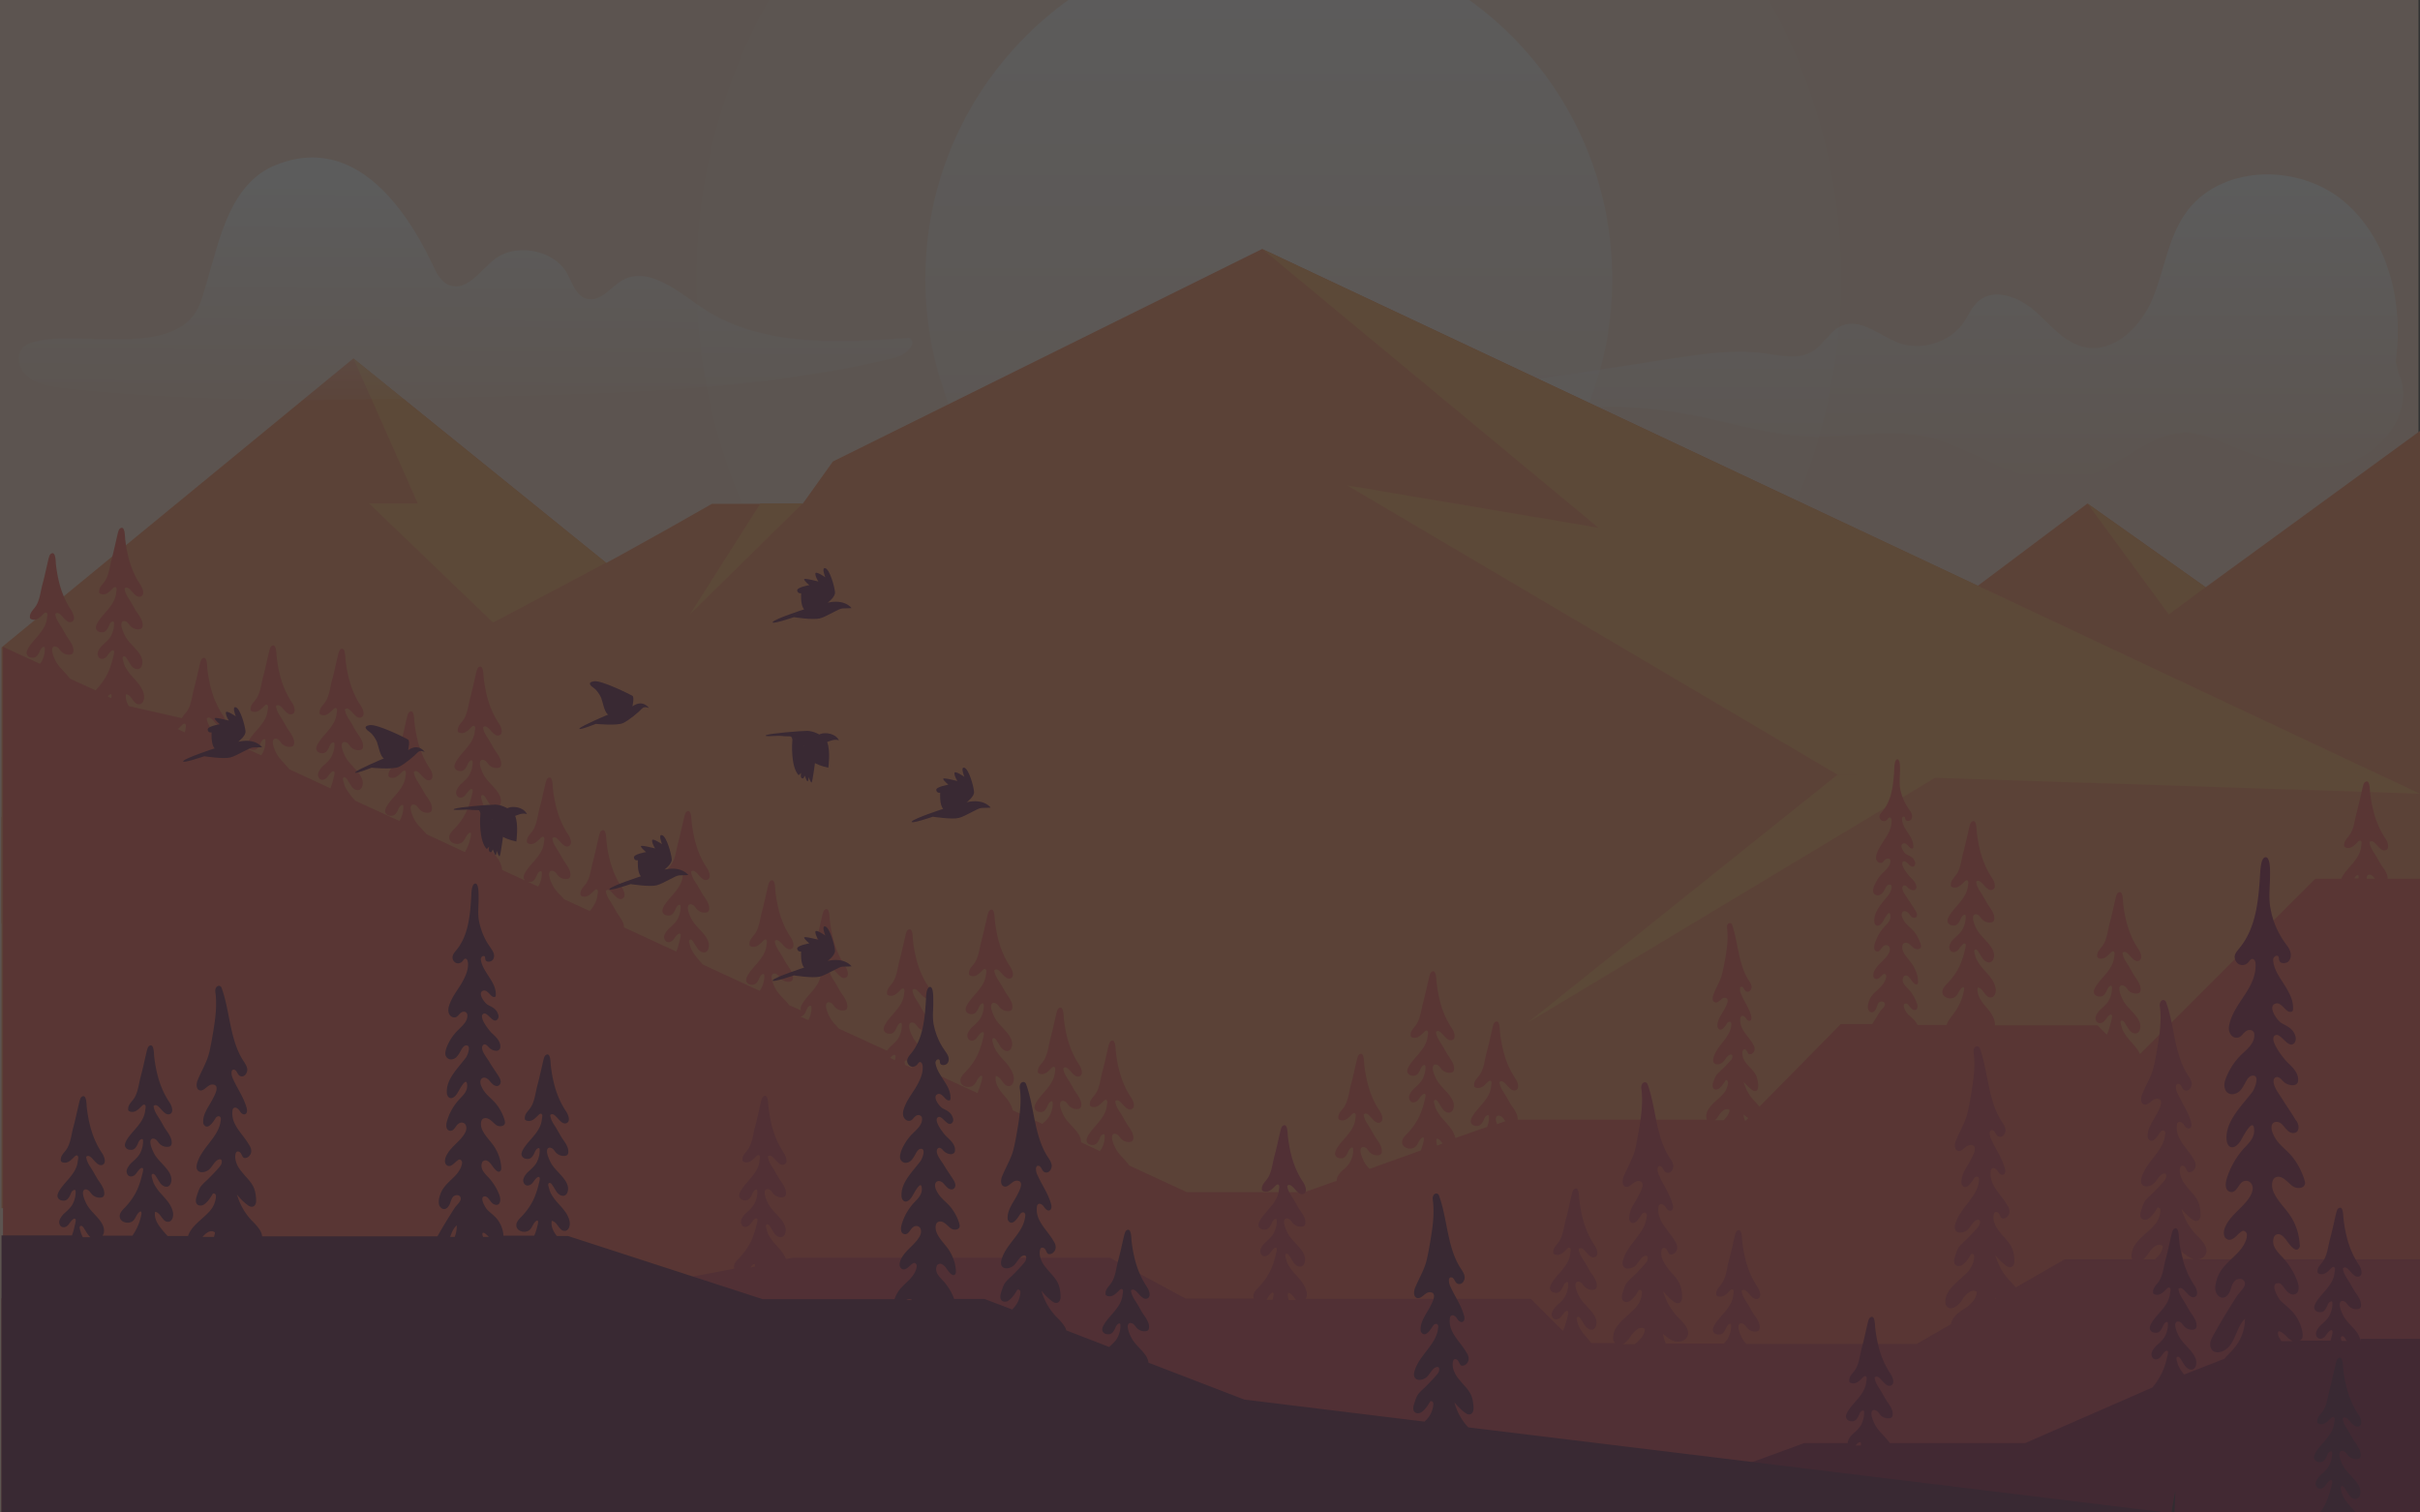 <svg width="1440" height="900" fill="none" xmlns="http://www.w3.org/2000/svg">
  <rect width="100%" height="100%" fill="#333333" stroke="none"/>
  <g opacity=".2" clip-path="url(#clip0)">
    <path d="M1439.1-321H0v1439.1h1439.1V-321z" fill="#FED8C1"/>
    <path d="M1425.61 215.245c4.86-34.898-4.5-73.754-31.66-96.06-27.34-22.306-73.75-21.047-93.72 8.095-10.26 14.751-12.41 33.639-19.25 50.189-6.84 16.549-22.67 32.739-40.3 29.141-12.23-2.518-20.5-13.311-29.86-21.586-9.35-8.275-24.28-14.031-33.64-5.757-3.77 3.238-5.75 8.095-8.45 12.233-8.28 12.232-25.36 17.629-39.22 12.412-11.15-4.317-22.12-14.571-33.27-10.254-7.2 2.879-10.8 11.153-17.45 15.291-8.46 5.397-19.43 2.518-29.33 1.259-17.98-2.338-36.15.36-53.962 3.058-57.924 8.815-115.848 17.809-173.771 26.624 55.585 11.872 113.689-3.418 169.993 4.497 29.86 4.137 59 14.93 89.22 15.47 21.41.36 43-4.497 64.04-.18 31.13 6.476 59.19 32.74 90.31 26.084 24.46-5.217 43.71-30.401 68.72-28.063 7.01.72 13.67 3.598 20.32 6.297 22.13 9.354 46.59 17.988 69.98 12.232 23.38-5.757 42.99-32.02 33.1-53.966" fill="url(#paint0_linear)"/>
    <path opacity=".15" d="M754.988 506.483c188.068 0 340.532-152.459 340.532-340.527 0-188.068-152.464-340.528-340.532-340.528-188.068 0-340.527 152.46-340.527 340.528S566.92 506.483 754.988 506.483z" fill="#fff"/>
    <path d="M754.988 370.308c112.86 0 204.352-91.492 204.352-204.352 0-112.861-91.492-204.353-204.352-204.353-112.861 0-204.353 91.492-204.353 204.353 0 112.86 91.492 204.352 204.353 204.352z" fill="url(#paint1_linear)"/>
    <path d="M1109.37 399.27l132.75-99.658 70.34 49.829L1440 256.439v266.414h-344.48l13.85-123.583z" fill="#FC7D48"/>
    <path d="M1242.12 299.612l48.39 66.019 21.95-16.19-70.34-49.829z" fill="#FF9E49"/>
    <path d="M210.289 213.266l415.54 336.21H.899V385.239l209.39-171.973z" fill="#FC7D48"/>
    <path d="M210.288 213.266l38.316 86.346h-28.962l73.754 70.876 67.278-35.618-150.386-121.604z" fill="#FF9E49"/>
    <path d="M.9 486.156s122.863-14.391 422.735-186.364h53.966l17.989-25.184 255.441-126.461L1440 472.484V718.93H.9V486.156z" fill="#FC7D48"/>
    <path d="M751.031 148.147l200.035 165.856-149.487-25.184 291.781 172.152L1440 472.304 751.031 148.147z" fill="#FF9E49"/>
    <path d="M1093.36 460.971L909.152 608.479l245.368-147.508h-61.16zM477.601 299.612l-67.098 66.019 41.914-66.019h25.184z" fill="#FF9E49"/>
    <path d="M1420.75 522.853c0-2.519-1.44-4.857-2.88-6.836-1.62-2.159-2.69-4.497-4.13-6.836-1.62-2.698-3.42-4.857-3.78-8.095 2.88-2.698 5.76 6.116 9.53 4.857 2.7-.899 1.44-4.857-.18-7.195-3.59-5.397-5.93-11.333-7.37-17.629-.72-3.058-1.26-6.296-1.62-9.534-.18-1.26 0-8.095-2.88-6.296-.9.539-1.08 1.619-1.44 2.698-1.26 5.217-2.34 10.613-3.78 15.83-1.08 4.137-1.62 9.894-4.31 13.312-1.44 1.978-3.24 3.418-3.06 6.116 0 .18 0 .36.18.539.18.36.54.36.72.54 3.06 1.079 5.21-1.259 7.19-3.238.18-.36.54-.539.9-.719.36-.18.72-.18 1.08.18.72.719 0 2.698 0 3.597-.36 2.699-1.62 5.217-3.24 7.376-2.51 3.597-5.93 6.476-8.09 10.433-.18.18-.18.54-.36.9h-15.47l-104.34 104.334c-1.79-3.777-5.03-6.656-7.55-9.893-1.44-1.979-2.88-3.958-3.42-6.297-.18-.539-.9-2.698-.54-3.238.9-1.259 2.16.36 2.52 1.08.72 1.079 1.44 2.338 2.16 3.418a6.2 6.2 0 002.16 2.158c.9.54 1.98.72 2.88.36 1.25-.54 1.79-1.979 1.97-3.418.18-2.158-.72-4.137-1.97-5.936-1.26-1.799-2.7-3.238-4.14-4.857a29.355 29.355 0 01-3.06-3.598c-1.08-1.259-5.4-9.534-2.16-10.613.72-.18 1.62.18 2.34.719.54.54 1.08 1.26 1.62 1.979 1.26 1.439 3.24 2.339 5.22 2.159.53 0 1.07-.18 1.43-.36.72-.54.9-1.259.9-2.159 0-2.518-1.44-4.677-2.87-6.835-1.62-2.159-2.7-4.497-4.14-6.836-1.62-2.698-3.42-4.857-3.78-8.095 2.88-2.698 5.76 6.116 9.53 4.857 2.7-.899 1.44-4.857-.18-7.196-3.59-5.396-5.93-11.332-7.37-17.628-.72-3.059-1.26-6.297-1.62-9.535-.18-1.259 0-8.094-2.88-6.296-.9.54-1.08 1.619-1.44 2.699-1.26 5.216-2.34 10.613-3.77 15.83-1.08 4.137-1.62 9.894-4.32 13.311-1.44 1.979-3.24 3.418-3.06 6.117 0 .18 0 .359.18.539.18.36.54.36.72.54 3.06 1.079 5.22-1.259 7.19-3.238.18-.18.54-.54.9-.719.36-.18.72-.18 1.08.179.72.72 0 2.699 0 3.598-.36 2.698-1.62 5.217-3.23 7.375-2.52 3.598-5.94 6.476-8.1 10.434-.36.72-.72 1.619-.72 2.518.18 1.799 1.8 2.699 3.42 2.699 2.16.18 3.24-1.439 4.14-3.238.54-1.259 1.08-2.519 2.16-3.058.35-.18.71-.18.89 0 0 .18 0 .18.18.359.18 2.519-.36 5.037-1.43 7.376-1.08 2.338-2.88 3.957-4.86 5.756-1.08.9-1.98 1.979-2.7 3.238-.54.9-.9 1.979-.72 2.878.18 1.08.72 1.979 1.62 2.339 1.26.54 2.88-.18 3.78-1.259.54-.54 3.24-5.037 4.31-3.238.36.539-.36 3.058-.54 3.777a50.797 50.797 0 01-2.15 7.016c-.18.18-.18.54-.36.72l-5.58-5.577h-60.98c.18-3.418-1.98-7.016-3.96-9.354-3.24-3.778-7.19-8.095-6.3-13.132 3.42.36 4.32 6.116 7.74 5.936 2.52 0 3.42-3.417 2.88-5.756-1.08-5.217-5.4-8.814-8.64-12.772-1.44-1.979-2.87-3.958-3.41-6.296-.18-.54-.9-2.698-.54-3.238.9-1.259 2.15.36 2.51 1.079.72 1.08 1.44 2.339 2.16 3.418.54.9 1.26 1.619 2.16 2.159.9.539 1.98.719 2.88.36 1.26-.54 1.8-1.979 1.98-3.418.18-2.159-.72-4.138-1.98-5.937-1.26-1.798-2.7-3.238-4.14-4.857a29.346 29.346 0 01-3.06-3.597c-1.08-1.26-5.39-9.534-2.15-10.614.71-.18 1.61.18 2.33.72.54.54 1.08 1.259 1.62 1.979 1.26 1.439 3.24 2.338 5.22 2.158.54 0 1.08-.18 1.44-.36.72-.539.9-1.259.9-2.158 0-2.519-1.44-4.677-2.88-6.836-1.62-2.159-2.7-4.497-4.14-6.836-1.62-2.698-3.42-4.857-3.77-8.095 2.87-2.698 5.75 6.117 9.53 4.857 2.7-.899 1.44-4.857-.18-7.195-3.6-5.397-5.94-11.333-7.38-17.629-.72-3.058-1.26-6.296-1.62-9.534-.18-1.259 0-8.095-2.87-6.296-.9.539-1.08 1.619-1.44 2.698-1.26 5.217-2.34 10.613-3.78 15.83-1.08 4.138-1.62 9.894-4.32 13.312-1.44 1.979-3.24 3.418-3.06 6.116 0 .18 0 .36.18.54.18.36.54.36.72.539 3.06 1.08 5.22-1.259 7.2-3.238.18-.179.54-.539.9-.719.36-.18.72-.18 1.08.18.72.719 0 2.698 0 3.598-.36 2.698-1.62 5.216-3.24 7.375-2.52 3.598-5.94 6.476-8.09 10.433-.36.72-.72 1.619-.72 2.519.18 1.799 1.79 2.698 3.41 2.698 2.16.18 3.24-1.439 4.14-3.238.54-1.259 1.08-2.518 2.16-3.058.36-.18.72-.18.9 0 0 .18 0 .18.18.36.18 2.518-.36 5.037-1.44 7.375-1.08 2.339-2.88 3.958-4.86 5.757a11.765 11.765 0 00-2.7 3.238c-.54.899-.89 1.978-.72 2.878.18 1.079.72 1.979 1.62 2.338 1.26.54 2.88-.18 3.78-1.259.54-.539 3.24-5.037 4.32-3.238.36.54-.36 3.058-.54 3.778a52.255 52.255 0 01-2.16 7.015c-1.8 4.677-4.68 8.815-8.09 12.413-1.44 1.439-3.24 3.238-3.06 5.396.18 2.879 3.78 4.138 6.11 3.418 3.42-.899 3.24-4.497 5.76-6.296.18-.18.36-.18.54-.18.54 0 .54.72.54 1.259-.72 4.857-2.7 9.355-5.4 13.312-1.44 1.979-3.06 3.958-4.31 6.116-.36.54-.54 1.26-.72 1.799h-17.27c-.72-1.259-1.44-2.518-2.52-3.418-1.08-1.259-2.52-2.158-3.6-3.418-.72-.719-3.78-6.116-.72-5.936.36 0 .72.18 1.08.54.72.719 1.26 1.619 1.98 2.338.72.72 1.8 1.26 2.7.9 1.26-.54 1.26-2.519.72-3.778-.9-2.878-2.52-5.576-4.5-7.915-1.8-2.159-4.86-4.317-3.78-7.375.18-.36.36-.72.72-1.08.54-.359 1.44-.359 1.98 0 .54.36 1.08.9 1.44 1.439.72.72 3.42 5.397 4.68 2.879.18-.36.18-.72.18-1.08-.18-3.597-1.44-7.015-3.42-10.073-1.8-2.699-4.32-5.037-5.58-7.915-.72-1.799-.9-5.037 1.62-5.037 2.16 0 3.6 2.518 5.22 3.418 1.26.719 3.42.539 3.78-.9.18-.539 0-1.259-.18-1.799-1.08-3.238-2.7-6.476-5.22-8.814-2.34-2.339-4.32-3.598-5.58-6.836-.54-1.259-.72-2.878.36-3.598.9-.539 1.98-.18 2.88.54.9.719 1.26 1.619 1.98 2.339.72.719 1.98 1.079 2.7.539.72-.36.9-1.439.72-2.158-.18-.72-.54-1.44-1.08-2.159-1.44-2.339-2.88-4.497-4.32-6.656-1.08-1.799-2.88-3.958-3.24-5.936-.18-.72 0-1.619.72-1.979.54-.18 1.08 0 1.44.18l1.08 1.079c.72.72 1.8 1.259 2.7 1.439.72.18 1.44 0 1.98-.539.36-.36.54-1.08.36-1.619-.18-2.339-2.16-4.138-3.78-5.757-1.08-1.079-6.48-7.735-3.96-9.174 1.98-1.079 4.5 5.037 6.66 2.518.54-.719.54-1.798.18-2.518-.36-.899-.9-1.799-1.62-2.339-.9-.719-2.16-1.259-3.24-1.798-1.44-.72-4.68-5.397-2.16-6.476 1.8-.9 3.24 1.978 4.5 2.698.54.18 1.08.36 1.44 0 .18-.18.18-.36.18-.54.18-2.878-1.26-5.756-2.88-8.095-1.62-2.518-3.42-4.857-3.78-7.915 0-.539-.18-1.079 0-1.439.18-.54.72-.899 1.26-.719.72.18.36 1.619 1.08 2.158.72.54 1.8.36 2.52 0 1.08-.719 1.26-2.338.9-3.598-.36-1.259-1.26-2.338-1.98-3.417-2.34-3.418-3.96-7.196-4.86-11.333-.72-3.958-.18-7.735-.18-11.693 0-1.079.18-6.296-1.62-6.296-1.61.18-1.79 4.677-1.79 5.756-.54 8.815-1.26 18.349-7.02 25.185-.72.899-1.62 1.798-1.8 2.878-.18 1.079.54 2.338 1.44 2.698 1.08.54 2.34.36 3.06-.54.54-.539 1.26-1.978 2.16-1.079.36.36.54.9.54 1.439.18 3.598-1.44 7.196-3.42 10.254s-4.14 6.116-5.4 9.534c-.36 1.079-.54 2.338-.36 3.418.36 1.079 1.26 2.158 2.34 2.158 1.98.18 2.16-1.619 3.6-2.338.72-.36 1.62-.36 2.16.18.36.36.54.899.36 1.439-.18 2.698-2.52 4.677-4.5 6.656-2.34 2.158-3.96 5.037-5.22 7.915a7.213 7.213 0 00-.54 2.698c0 .9.36 1.979 1.26 2.339 1.26.719 2.88.359 3.96-.72 1.08-.899 1.62-2.338 2.34-3.598.36-.719.9-1.439 1.8-1.619 3.24-.719.9 4.677.18 5.577-3.78 5.037-9.18 9.894-8.82 16.19 0 1.079.36 2.158 1.26 2.518 1.26.54 2.7-.719 3.6-1.979.54-.719 4.14-8.274 4.68-4.317.54 3.778-2.34 5.397-4.32 7.915-2.34 2.878-4.14 6.116-5.04 9.534-.36 1.439-.54 3.598.9 4.138 2.16.899 3.06-2.159 4.32-3.059 1.44-1.079 3.42-.539 3.78 1.26.18 1.079-.18 2.338-.72 3.238-2.34 4.137-7.2 6.656-8.82 11.153-.36 1.259-.54 2.878.54 3.597 1.8 1.26 3.42-.899 4.5-1.978.36-.36.9-.72 1.26-.72.54 0 1.08.54 1.08 1.079.18.54 0 1.08-.18 1.619-1.44 4.678-5.4 6.656-8.28 10.254-1.26 1.619-1.97 3.418-2.33 5.397-.18.899-.18 1.979.18 2.878.35.899 1.25 1.619 2.15 1.619 1.26 0 2.16-1.259 2.52-2.339.54-1.079.72-2.518 1.62-3.417 1.08-1.08 3.42-.9 3.6.899.18 1.439-2.16 3.238-2.88 4.317-1.62 2.519-3.06 5.037-4.68 7.556h-18.7l-48.39 49.109c-.9-1.08-1.8-2.159-2.7-3.058-3.24-3.238-5.58-7.376-6.66-11.693 1.44 1.799 3.24 3.598 5.04 4.857 1.44 1.079 2.88.899 3.42-.899.18-.72.18-1.619.18-2.339-.18-1.619-.54-3.418-1.08-5.037-1.26-2.698-3.42-4.677-5.4-6.836-1.98-2.158-3.42-5.216-2.88-7.915.18-.539.36-.899.72-1.079.72-.36 1.44.18 1.8.899.9 1.44.9 2.339 2.7 1.799 1.26-.359 2.16-1.978 1.98-3.238 0-1.079-.54-1.978-1.08-2.878-2.7-4.677-8.28-8.994-7.38-15.11 0-.36.18-.9.54-1.26.9-.719 1.98.18 2.7 1.08.54.899 1.44 1.978 2.52 1.619.9-.36.9-1.799.72-2.699-1.08-4.677-4.14-8.454-5.94-12.951-.54-1.08-.9-2.339-.72-3.598 0-.18 0-.54.18-.72.36-.36 1.08-.36 1.44 0 .9.9 1.08 2.519 2.7 2.699 1.44.179 2.7-1.619 2.52-3.059-.18-1.439-1.08-2.878-1.98-4.137-5.94-9.534-5.94-21.946-9.53-32.38-.18-.36-.36-.899-.72-1.079-.72-.54-1.8 0-2.16.719-.36.72-.18 1.619-.18 2.519.9 7.195-.54 14.391-1.8 21.407-.54 2.698-1.08 5.396-1.98 7.915-1.26 3.238-3.06 6.296-4.32 9.714-.72 1.618-.9 4.137.9 4.677 2.16.719 3.6-2.699 5.76-2.699 3.6.18.72 5.037 0 6.476-1.62 3.238-4.32 6.296-4.32 10.074 0 .54 0 1.079.36 1.439 1.98 3.058 4.68-1.799 5.58-3.058.36-.54 1.26-.899 1.8-.54.54.36.54 1.08.54 1.799-.72 7.555-8.64 12.232-10.62 19.428-.18.899-.36 1.979 0 2.698.9 1.979 3.96 1.439 5.58 0 1.08-1.079 1.8-2.518 2.88-3.597 1.08-1.08 3.24-1.619 2.7.899-.18.899-.72 1.619-1.44 2.159-1.62 1.799-3.42 3.777-5.22 5.396-.9.9-1.98 1.799-2.7 2.699-.9 1.259-1.44 2.878-1.98 4.317-.36 1.259-.72 3.058.36 3.957.72.54 1.62.54 2.52.18.9-.359 1.44-1.079 1.98-1.619.9-1.079 1.8-2.338 2.52-3.597.36-.36 1.08 0 1.26.539.18.54.18 1.08.18 1.439-.72 4.138-2.7 6.116-5.58 8.815-3.24 2.878-7.01 5.936-7.37 10.253 0 .72 0 1.619.36 2.339H903.036v-.54c0-2.518-1.44-4.677-2.879-6.835-1.619-2.159-2.698-4.498-4.137-6.836-1.619-2.698-3.418-4.857-3.778-8.095 2.878-2.698 5.757 6.116 9.534 4.857 2.699-.9 1.439-4.857-.18-7.196-3.597-5.396-5.936-11.333-7.375-17.629-.719-3.058-1.259-6.296-1.619-9.534-.18-1.259 0-8.095-2.878-6.296-.9.54-1.079 1.619-1.439 2.699-1.259 5.216-2.339 10.613-3.778 15.83-1.079 4.137-1.619 9.894-4.317 13.311-1.439 1.979-3.238 3.418-3.058 6.117 0 .179 0 .359.18.539.18.36.539.36.719.54 3.058 1.079 5.217-1.259 7.196-3.238.18-.18.539-.54.899-.72.36-.18.72-.18 1.079.18.72.72 0 2.699 0 3.598-.359 2.698-1.619 5.217-3.238 7.375-2.518 3.598-5.936 6.476-8.095 10.434-.359.719-.719 1.619-.719 2.518.18 1.799 1.799 2.699 3.418 2.699 2.158.18 3.238-1.44 4.137-3.238.54-1.26 1.08-2.519 2.159-3.058.36-.18.719-.18.899 0 0 .179 0 .179.18.359.18 2.159-.18 4.318-1.079 6.476l-18.888 6.656c-1.08-5.217-5.397-8.814-8.635-12.772-1.439-1.979-2.878-3.957-3.418-6.296-.18-.54-.899-2.698-.539-3.238.899-1.259 2.158.36 2.518 1.079.72 1.08 1.439 2.339 2.159 3.418a6.196 6.196 0 002.158 2.159c.9.54 1.979.72 2.878.36 1.26-.54 1.799-1.979 1.979-3.418.18-2.159-.719-4.138-1.979-5.936-1.259-1.799-2.698-3.238-4.137-4.857a29.415 29.415 0 01-3.058-3.598c-1.079-1.259-5.397-9.534-2.159-10.614.72-.18 1.619.18 2.339.72.54.54 1.079 1.259 1.619 1.979 1.259 1.439 3.238 2.338 5.217 2.158.539 0 1.079-.18 1.439-.359.719-.54.899-1.26.899-2.159 0-2.518-1.439-4.677-2.878-6.836-1.619-2.158-2.698-4.497-4.137-6.836-1.619-2.698-3.418-4.856-3.778-8.094 2.878-2.699 5.756 6.116 9.534 4.857 2.698-.9 1.439-4.857-.18-7.196-3.598-5.397-5.936-11.333-7.375-17.629-.72-3.058-1.26-6.296-1.619-9.534-.18-1.259 0-8.095-2.878-6.296-.9.54-1.08 1.619-1.44 2.698-1.259 5.217-2.338 10.614-3.777 15.83-1.08 4.138-1.619 9.894-4.318 13.312-1.439 1.979-3.238 3.418-3.058 6.116 0 .18 0 .36.18.54.18.36.54.36.72.54 3.058 1.079 5.217-1.26 7.195-3.238.18-.18.54-.54.9-.72.36-.18.719-.18 1.079.18.72.719 0 2.698 0 3.598-.36 2.698-1.619 5.216-3.238 7.375-2.518 3.598-5.936 6.476-8.095 10.434-.36.719-.719 1.619-.719 2.518.179 1.799 1.798 2.698 3.417 2.698 2.159.18 3.238-1.439 4.138-3.238.54-1.259 1.079-2.518 2.159-3.058.359-.18.719-.18.899 0 0 .18 0 .18.18.36.18 2.518-.36 5.037-1.439 7.375-1.08 2.339-2.878 3.958-4.857 5.757a11.776 11.776 0 00-2.699 3.238c-.539.899-.899 1.979-.719 2.878.18 1.079.719 1.979 1.619 2.338 1.259.54 2.878-.179 3.778-1.259.539-.539 3.238-5.037 4.317-3.238.36.54-.36 3.058-.54 3.778a52.161 52.161 0 01-2.159 7.016c-1.798 4.677-4.677 8.814-8.094 12.412-1.439 1.439-3.238 3.238-3.059 5.396.18 2.879 3.778 4.138 6.117 3.418 3.418-.899 3.238-4.497 5.756-6.296.18-.18.36-.18.54-.18.539 0 .539.72.539 1.26-.359 2.158-1.079 4.497-1.799 6.476l-30.58 10.973c-.72-.72-1.439-1.619-1.979-2.339-1.079-1.259-5.397-9.534-2.159-10.613.72-.18 1.619.18 2.339.719.539.54 1.079 1.26 1.619 1.979 1.259 1.439 3.238 2.339 5.216 2.159.54 0 1.08-.18 1.44-.36.719-.54.899-1.259.899-2.159 0-2.518-1.439-4.677-2.878-6.835-1.619-2.159-2.698-4.498-4.138-6.836-1.619-2.699-3.417-4.857-3.777-8.095 2.878-2.698 5.756 6.116 9.534 4.857 2.698-.9 1.439-4.857-.18-7.196-3.598-5.396-5.936-11.333-7.375-17.629-.72-3.058-1.26-6.296-1.619-9.534-.18-1.259 0-8.095-2.879-6.296-.899.54-1.079 1.619-1.439 2.699-1.259 5.216-2.338 10.613-3.777 15.83-1.08 4.137-1.619 9.894-4.318 13.311-1.439 1.979-3.238 3.418-3.058 6.117 0 .179 0 .359.18.539.18.36.54.36.72.54 3.058 1.079 5.216-1.259 7.195-3.238.18-.18.54-.54.9-.72.359-.18.719-.18 1.079.18.719.72 0 2.699 0 3.598-.36 2.698-1.619 5.217-3.238 7.375-2.518 3.598-5.936 6.476-8.095 10.434-.36.719-.72 1.619-.72 2.518.18 1.799 1.799 2.699 3.418 2.699 2.159.179 3.238-1.44 4.138-3.238.539-1.26 1.079-2.519 2.158-3.059.36-.179.72-.179.9 0 0 .18 0 .18.18.36.18 2.519-.36 5.037-1.439 7.376-1.08 2.338-2.879 3.957-4.857 5.756a11.776 11.776 0 00-2.699 3.238c-.539.9-.899 1.979-.719 2.878l-19.248 6.836h-69.976l-34.179-15.83c-1.259-1.619-2.698-3.238-3.958-4.677a29.428 29.428 0 01-3.058-3.598c-1.079-1.259-5.396-9.534-2.158-10.613.719-.18 1.619.18 2.338.719.54.54 1.08 1.259 1.619 1.979 1.259 1.439 3.238 2.339 5.217 2.159.54 0 1.079-.18 1.439-.36.72-.54.899-1.259.899-2.159 0-2.518-1.439-4.677-2.878-6.835-1.619-2.159-2.698-4.498-4.137-6.836-1.619-2.699-3.418-4.857-3.778-8.095 2.878-2.698 5.757 6.116 9.534 4.857 2.699-.9 1.439-4.857-.18-7.196-3.597-5.396-5.936-11.333-7.375-17.629-.72-3.058-1.259-6.296-1.619-9.534-.18-1.259 0-8.095-2.878-6.296-.9.54-1.08 1.619-1.439 2.698-1.26 5.217-2.339 10.614-3.778 15.831-1.079 4.137-1.619 9.893-4.317 13.311-1.439 1.979-3.238 3.418-3.058 6.117 0 .179 0 .359.18.539.179.36.539.36.719.54 3.058 1.079 5.217-1.259 7.196-3.238.179-.18.539-.54.899-.72.36-.18.72-.18 1.079.18.72.72 0 2.699 0 3.598-.359 2.698-1.619 5.217-3.238 7.375-2.518 3.598-5.936 6.476-8.095 10.434-.359.719-.719 1.619-.719 2.518.18 1.799 1.799 2.699 3.418 2.699 2.158.179 3.238-1.44 4.137-3.238.54-1.26.9-2.519 2.159-3.059.36-.179.719-.179.899 0 0 .18 0 .18.18.36.18 2.519-.36 5.037-1.439 7.376-.36.899-.899 1.439-1.439 2.158l-11.153-5.216c0-1.979-.72-3.958-1.979-5.577-1.259-1.799-2.698-3.238-4.137-4.857a29.179 29.179 0 01-3.058-3.598c-1.08-1.259-5.397-9.534-2.159-10.613.719-.18 1.619.18 2.339.719.539.54 1.079 1.26 1.619 1.979 1.259 1.439 3.238 2.339 5.216 2.159.54 0 1.08-.18 1.439-.36.72-.54.9-1.259.9-2.158 0-2.519-1.439-4.678-2.878-6.836-1.619-2.159-2.699-4.497-4.138-6.836-1.619-2.698-3.418-4.857-3.777-8.095 2.878-2.698 5.756 6.116 9.534 4.857 2.698-.899 1.439-4.857-.18-7.195-3.598-5.397-5.937-11.333-7.376-17.629-.719-3.059-1.259-6.296-1.619-9.534-.18-1.26 0-8.095-2.878-6.297-.899.54-1.079 1.62-1.439 2.699-1.259 5.217-2.339 10.613-3.778 15.83-1.079 4.137-1.619 9.894-4.317 13.312-1.439 1.978-3.238 3.417-3.058 6.116 0 .18 0 .359.18.539.18.36.539.36.719.54 3.058 1.079 5.217-1.259 7.196-3.238.18-.18.54-.54.899-.719.36-.18.72-.18 1.08.179.719.72 0 2.699 0 3.598-.36 2.698-1.619 5.217-3.238 7.376-2.519 3.597-5.937 6.476-8.095 10.433-.36.72-.72 1.619-.72 2.518.18 1.799 1.799 2.699 3.418 2.699 2.159.18 3.238-1.439 4.137-3.238.54-1.259 1.08-2.519 2.159-3.058.36-.18.72-.18.9 0 0 .18 0 .18.179.359.18 2.519-.359 5.037-1.439 7.376-1.079 2.338-2.698 3.778-4.677 5.576l-17.629-8.095c-.539-2.698-2.158-5.216-3.777-7.195-3.238-3.778-7.196-8.095-6.296-13.132 3.417.36 4.317 6.116 7.735 5.936 2.518 0 3.418-3.417 2.878-5.756-1.079-5.217-5.397-8.814-8.635-12.772-1.439-1.979-2.878-3.957-3.417-6.296-.18-.54-.9-2.698-.54-3.238.899-1.259 2.158.36 2.518 1.079.72 1.08 1.439 2.339 2.159 3.418a6.2 6.2 0 002.159 2.159c.899.539 1.978.719 2.878.36 1.259-.54 1.799-1.979 1.978-3.418.18-2.159-.719-4.138-1.978-5.937-1.259-1.798-2.699-3.238-4.138-4.857a29.418 29.418 0 01-3.058-3.597c-1.079-1.26-5.396-9.534-2.158-10.614.719-.179 1.619.18 2.338.72.54.54 1.08 1.259 1.619 1.979 1.259 1.439 3.238 2.338 5.217 2.158.54 0 1.079-.18 1.439-.359.72-.54.899-1.26.899-2.159 0-2.519-1.439-4.677-2.878-6.836-1.619-2.158-2.698-4.497-4.137-6.836-1.619-2.698-3.418-4.857-3.778-8.095 2.878-2.698 5.757 6.117 9.534 4.857 2.699-.899 1.439-4.856-.18-7.195-3.597-5.397-5.936-11.333-7.375-17.629-.72-3.058-1.259-6.296-1.619-9.534-.18-1.259 0-8.095-2.878-6.296-.9.54-1.08 1.619-1.439 2.698-1.26 5.217-2.339 10.614-3.778 15.83-1.079 4.138-1.619 9.894-4.317 13.312-1.439 1.979-3.238 3.418-3.058 6.116 0 .18 0 .36.179.54.18.36.54.36.72.539 3.058 1.08 5.217-1.259 7.196-3.238.179-.179.539-.539.899-.719.36-.18.72-.18 1.079.18.72.719 0 2.698 0 3.598-.359 2.698-1.619 5.216-3.238 7.375-2.518 3.598-5.936 6.476-8.095 10.433-.359.72-.719 1.62-.719 2.519.18 1.799 1.799 2.698 3.418 2.698 2.158.18 3.238-1.439 4.137-3.238.54-1.259 1.079-2.518 2.159-3.058.36-.18.719-.18.899 0 0 .18 0 .18.18.36.18 2.518-.36 5.037-1.439 7.375-1.079 2.339-2.878 3.958-4.857 5.757a11.758 11.758 0 00-2.698 3.238c-.54.899-.9 1.978-.72 2.878.18 1.079.72 1.979 1.619 2.338 1.259.54 2.878-.179 3.778-1.259.539-.539 3.238-5.037 4.317-3.238.36.54-.36 3.058-.54 3.778a52.242 52.242 0 01-2.158 7.015c-1.799 4.678-4.677 8.815-8.095 12.413-1.439 1.439-3.238 3.238-3.058 5.396.18 2.879 3.777 4.138 6.116 3.418 3.418-.899 3.238-4.497 5.756-6.296.18-.18.36-.18.54-.18.54 0 .54.72.54 1.259-.54 3.059-1.619 6.117-2.879 8.995l-29.681-13.672c1.079-.719 1.439-1.978 1.619-3.238.18-2.158-.72-4.137-1.979-5.936-1.259-1.799-2.698-3.238-4.137-4.857a29.179 29.179 0 01-3.058-3.598c-1.08-1.259-5.397-9.534-2.159-10.613.72-.18 1.619.18 2.339.72.539.539 1.079 1.259 1.619 1.978 1.259 1.439 3.238 2.339 5.216 2.159.54 0 1.08-.18 1.439-.36.72-.539.9-1.259.9-2.158 0-2.519-1.439-4.677-2.878-6.836-1.619-2.159-2.699-4.497-4.138-6.836-1.619-2.698-3.418-4.857-3.777-8.095 2.878-2.698 5.756 6.116 9.534 4.857 2.698-.899 1.439-4.857-.18-7.195-3.598-5.397-5.937-11.333-7.376-17.629-.719-3.058-1.259-6.296-1.619-9.534-.179-1.26 0-8.095-2.878-6.296-.899.539-1.079 1.619-1.439 2.698-1.259 5.217-2.338 10.613-3.778 15.83-1.079 4.137-1.618 9.894-4.317 13.312-1.439 1.978-3.238 3.418-3.058 6.116 0 .18 0 .36.18.54.18.359.54.359.72.539 3.058 1.08 5.216-1.259 7.195-3.238.18-.18.54-.539.899-.719.36-.18.72-.18 1.08.18.719.719 0 2.698 0 3.597-.36 2.699-1.619 5.217-3.238 7.376-2.519 3.597-5.936 6.476-8.095 10.433-.36.72-.72 1.619-.72 2.519.18 1.799 1.799 2.698 3.418 2.698 2.159.18 3.238-1.439 4.138-3.238.539-1.259 1.079-2.518 2.158-3.058.36-.18.72-.18.9 0 0 .18 0 .18.18.36.179 2.518-.36 5.036-1.44 7.375-1.079 2.339-2.878 3.958-4.857 5.756-.899.9-1.798 1.799-2.518 2.879l-28.602-13.132c-.36-.54-.9-.9-1.259-1.439a29.327 29.327 0 01-3.058-3.598c-1.08-1.259-5.397-9.534-2.159-10.613.72-.18 1.619.179 2.339.719.539.54 1.079 1.259 1.619 1.979 1.259 1.439 3.238 2.338 5.216 2.159.54 0 1.08-.18 1.439-.36.72-.54.9-1.259.9-2.159 0-2.518-1.439-4.677-2.878-6.836-1.619-2.158-2.699-4.497-4.138-6.835-1.619-2.699-3.418-4.857-3.777-8.095 2.878-2.699 5.756 6.116 9.534 4.857 2.698-.9 1.439-4.857-.18-7.196-3.598-5.396-5.937-11.333-7.376-17.629-.719-3.058-1.259-6.296-1.619-9.534-.18-1.259 0-8.095-2.878-6.296-.899.54-1.079 1.619-1.439 2.698-1.259 5.217-2.339 10.614-3.778 15.831-1.079 4.137-1.619 9.893-4.317 13.311-1.439 1.979-3.238 3.418-3.058 6.116 0 .18 0 .36.18.54.18.36.54.36.719.54 3.059 1.079 5.217-1.259 7.196-3.238.18-.18.54-.54.899-.72.36-.18.72-.18 1.08.18.719.72 0 2.698 0 3.598-.36 2.698-1.619 5.217-3.238 7.375-2.519 3.598-5.937 6.476-8.095 10.434-.36.719-.72 1.619-.72 2.518 0 .36.18.72.36.9l-7.195-3.238c-1.08-1.619-2.519-3.059-3.958-4.498a29.33 29.33 0 01-3.058-3.597c-1.079-1.26-5.397-9.534-2.159-10.614.72-.18 1.619.18 2.339.72.539.539 1.079 1.259 1.619 1.979 1.259 1.439 3.238 2.338 5.217 2.158.539 0 1.079-.18 1.439-.36.719-.539.899-1.259.899-2.158 0-2.519-1.439-4.677-2.878-6.836-1.619-2.159-2.698-4.497-4.138-6.836-1.619-2.698-3.417-4.857-3.777-8.095 2.878-2.698 5.756 6.117 9.534 4.857 2.698-.899 1.439-4.857-.18-7.195-3.598-5.397-5.936-11.333-7.375-17.629-.72-3.058-1.26-6.296-1.619-9.534-.18-1.259 0-8.095-2.879-6.296-.899.539-1.079 1.619-1.439 2.698-1.259 5.217-2.338 10.613-3.777 15.83-1.08 4.138-1.619 9.894-4.318 13.312-1.439 1.979-3.238 3.418-3.058 6.116 0 .18 0 .36.18.54.18.36.54.359.72.539 3.058 1.08 5.216-1.259 7.195-3.238.18-.179.54-.539.9-.719.359-.18.719-.18 1.079.18.719.719 0 2.698 0 3.597-.36 2.699-1.619 5.217-3.238 7.376-2.518 3.598-5.936 6.476-8.095 10.433-.36.72-.72 1.619-.72 2.519.18 1.799 1.799 2.698 3.418 2.698 2.159.18 3.238-1.439 4.138-3.238.539-1.259 1.079-2.518 2.158-3.058.36-.18.72-.18.9 0 0 .18 0 .18.18.36.18 2.518-.36 5.037-1.439 7.375-.36.72-.9 1.439-1.26 2.159l-33.818-15.65c-1.44-1.619-2.879-3.238-4.138-4.857-1.439-1.979-2.878-3.958-3.418-6.296-.18-.54-.899-2.699-.539-3.238.899-1.26 2.158.359 2.518 1.079.72 1.079 1.439 2.338 2.159 3.418a6.205 6.205 0 002.158 2.159c.9.539 1.979.719 2.879.359 1.259-.539 1.798-1.979 1.978-3.418.18-2.158-.719-4.137-1.978-5.936-1.26-1.799-2.699-3.238-4.138-4.857a29.266 29.266 0 01-3.058-3.598c-1.079-1.259-5.397-9.534-2.159-10.613.72-.18 1.619.18 2.339.72.54.539 1.079 1.259 1.619 1.978 1.259 1.439 3.238 2.339 5.217 2.159.539 0 1.079-.18 1.439-.36.719-.539.899-1.259.899-2.158 0-2.519-1.439-4.678-2.878-6.836-1.619-2.159-2.698-4.497-4.137-6.836-1.619-2.698-3.418-4.857-3.778-8.095 2.878-2.698 5.756 6.116 9.534 4.857 2.698-.899 1.439-4.857-.18-7.195-3.598-5.397-5.936-11.333-7.375-17.629-.72-3.058-1.259-6.296-1.619-9.534-.18-1.26 0-8.095-2.879-6.296-.899.539-1.079 1.618-1.439 2.698-1.259 5.217-2.338 10.613-3.777 15.83-1.08 4.137-1.619 9.894-4.318 13.312-1.439 1.978-3.238 3.417-3.058 6.116 0 .18 0 .36.18.539.18.36.54.36.72.54 3.058 1.079 5.217-1.259 7.195-3.238.18-.18.54-.54.9-.719.36-.18.719-.18 1.079.179.72.72 0 2.699 0 3.598-.36 2.699-1.619 5.217-3.238 7.376-2.518 3.597-5.936 6.476-8.095 10.433-.36.72-.719 1.619-.719 2.519.18 1.798 1.798 2.698 3.417 2.698 2.159.18 3.238-1.439 4.138-3.238.54-1.259 1.079-2.519 2.159-3.058.359-.18.719-.18.899 0 0 .18 0 .18.18.36.18 2.518-.36 5.036-1.439 7.375-1.08 2.339-2.878 3.957-4.857 5.756a11.79 11.79 0 00-2.699 3.238c-.539.9-.899 1.979-.719 2.879.18.899.719 1.978 1.619 2.338 1.259.54 2.878-.18 3.778-1.259.539-.54 3.238-5.037 4.317-3.238.36.54-.36 3.058-.54 3.778-.539 2.158-1.079 4.497-1.979 6.476l-31.12-14.392c0-2.518-1.439-4.677-2.878-6.835-1.619-2.159-2.699-4.497-4.138-6.836-1.619-2.698-3.418-4.857-3.777-8.095 2.878-2.698 5.756 6.116 9.534 4.857 2.698-.899 1.439-4.857-.18-7.195-3.598-5.397-5.936-11.333-7.376-17.629-.719-3.059-1.259-6.296-1.619-9.534-.179-1.26 0-8.095-2.878-6.297-.899.54-1.079 1.619-1.439 2.699-1.259 5.217-2.338 10.613-3.778 15.83-1.079 4.137-1.619 9.894-4.317 13.312-1.439 1.978-3.238 3.417-3.058 6.116 0 .18 0 .359.18.539.18.36.54.36.72.54 3.058 1.079 5.216-1.259 7.195-3.238.18-.18.54-.54.899-.719.36-.18.72-.18 1.08.179.719.72 0 2.699 0 3.598-.36 2.698-1.619 5.217-3.238 7.376-.36.539-.9 1.079-1.259 1.619l-15.291-7.016c-.719-.9-1.619-1.799-2.518-2.698a29.327 29.327 0 01-3.058-3.598c-1.08-1.259-5.397-9.534-2.159-10.614.72-.179 1.619.18 2.339.72.539.54 1.079 1.259 1.619 1.979 1.259 1.439 3.237 2.338 5.216 2.158.54 0 1.08-.179 1.439-.359.72-.54.9-1.26.9-2.159 0-2.518-1.439-4.677-2.878-6.836-1.619-2.158-2.699-4.497-4.138-6.835-1.619-2.699-3.418-4.857-3.777-8.095 2.878-2.699 5.756 6.116 9.534 4.857 2.698-.9 1.439-4.857-.18-7.196-3.598-5.397-5.937-11.333-7.376-17.629-.719-3.058-1.259-6.296-1.619-9.534-.18-1.259 0-8.095-2.878-6.296-.899.54-1.079 1.619-1.439 2.698-1.259 5.217-2.339 10.614-3.778 15.83-1.079 4.138-1.619 9.894-4.317 13.312-1.439 1.979-3.238 3.418-3.058 6.116 0 .18 0 .36.18.54.18.36.54.36.719.54 3.059 1.079 5.217-1.26 7.196-3.238.18-.36.54-.54.899-.72.36-.18.72-.18 1.08.18.719.72 0 2.698 0 3.598-.36 2.698-1.619 5.216-3.238 7.375-2.519 3.598-5.937 6.476-8.095 10.434-.36.719-.72 1.619-.72 2.518.18 1.799 1.799 2.698 3.418 2.698 2.159.18 3.238-1.439 4.137-3.238.54-1.259 1.08-2.518 2.159-3.058.36-.18.72-.18.9 0 0 .18 0 .18.179.36.18 2.518-.359 5.037-1.439 7.375-.18.54-.539.9-.719 1.26l-21.407-9.894c-.18-3.238-2.158-6.476-4.137-8.815-3.238-3.777-7.196-8.095-6.296-13.131 3.418.359 4.317 6.116 7.735 5.936 2.518 0 3.418-3.418 2.878-5.757-1.079-5.216-5.397-8.814-8.635-12.772-1.439-1.978-2.878-3.957-3.417-6.296-.18-.539-.9-2.698-.54-3.238.899-1.259 2.159.36 2.518 1.08.72 1.079 1.44 2.338 2.159 3.418a6.196 6.196 0 002.159 2.158c.899.54 1.978.72 2.878.36 1.259-.54 1.799-1.979 1.979-3.418.18-2.159-.72-4.137-1.979-5.936-1.259-1.799-2.698-3.238-4.138-4.857a29.428 29.428 0 01-3.058-3.598c-1.079-1.259-5.396-9.534-2.158-10.613.719-.18 1.619.18 2.338.719.54.54 1.08 1.259 1.619 1.979 1.259 1.439 3.238 2.339 5.217 2.159.54 0 1.079-.18 1.439-.36.72-.54.9-1.259.9-2.159 0-2.518-1.44-4.677-2.879-6.835-1.619-2.159-2.698-4.498-4.137-6.836-1.619-2.698-3.418-4.857-3.778-8.095 2.879-2.698 5.757 6.116 9.534 4.857 2.699-.9 1.439-4.857-.18-7.196-3.597-5.396-5.936-11.333-7.375-17.629-.72-3.058-1.259-6.296-1.619-9.534-.18-1.259 0-8.095-2.878-6.296-.9.54-1.079 1.619-1.439 2.699-1.259 5.216-2.339 10.613-3.778 15.83-1.079 4.137-1.619 9.893-4.317 13.311-1.439 1.979-3.238 3.418-3.058 6.117 0 .179 0 .359.18.539.18.36.539.36.719.54 3.058 1.079 5.217-1.259 7.196-3.238.18-.18.539-.54.899-.72.36-.18.72-.18 1.079.18.72.72 0 2.699 0 3.598-.359 2.698-1.619 5.217-3.238 7.375-2.518 3.598-5.936 6.476-8.094 10.434-.36.719-.72 1.619-.72 2.518.18 1.799 1.799 2.699 3.418 2.699 2.158.179 3.238-1.439 4.137-3.238.54-1.26 1.08-2.519 2.159-3.058.36-.18.719-.18.899 0 0 .179 0 .179.18.359.18 2.519-.36 5.037-1.439 7.376-1.079 2.338-2.878 3.957-4.857 5.756a11.787 11.787 0 00-2.698 3.238c-.54.899-.9 1.979-.72 2.878.18 1.08.72 1.979 1.619 2.339 1.259.539 2.878-.18 3.778-1.259.54-.54 3.238-5.037 4.317-3.238.36.539-.36 3.058-.539 3.777a52.407 52.407 0 01-2.159 7.016c-1.799 4.677-4.677 8.814-8.095 12.412-1.439 1.439-3.238 3.238-3.058 5.397.18 2.878 3.778 4.137 6.116 3.418 3.418-.9 3.238-4.498 5.756-6.296.18-.18.36-.18.54-.18.54 0 .54.719.54 1.259-.54 3.598-1.799 7.015-3.598 10.253l-22.846-10.613c-.899-1.079-1.978-2.159-3.058-3.418a29.353 29.353 0 01-3.058-3.598c-1.079-1.259-5.396-9.534-2.159-10.613.72-.18 1.619.18 2.339.72.54.539 1.079 1.259 1.619 1.978 1.259 1.44 3.238 2.339 5.217 2.159.539 0 1.079-.18 1.439-.36.719-.539.899-1.259.899-2.158 0-2.519-1.439-4.677-2.878-6.836-1.619-2.159-2.698-4.497-4.137-6.836-1.619-2.698-3.418-4.857-3.778-8.095 2.878-2.698 5.756 6.116 9.534 4.857 2.698-.899 1.439-4.857-.18-7.195-3.598-5.397-5.936-11.333-7.375-17.629-.72-3.058-1.259-6.296-1.619-9.534-.18-1.26 0-8.095-2.878-6.296-.9.539-1.08 1.619-1.439 2.698-1.26 5.217-2.339 10.613-3.778 15.83-1.079 4.137-1.619 9.894-4.317 13.312-1.44 1.978-3.238 3.418-3.059 6.116 0 .18 0 .36.18.54.18.359.54.359.72.539 3.058 1.08 5.217-1.259 7.195-3.238.18-.18.54-.539.9-.719.36-.18.719-.18 1.079.18.72.719 0 2.698 0 3.597-.36 2.699-1.619 5.217-3.238 7.376-2.518 3.597-5.936 6.476-8.095 10.433-.36.72-.719 1.619-.719 2.519.18 1.798 1.799 2.698 3.418 2.698 2.158.18 3.238-1.439 4.137-3.238.54-1.259 1.079-2.518 2.159-3.058.359-.18.719-.18.899 0 0 .18 0 .18.18.36.18 2.518-.36 5.037-1.439 7.375-.18.54-.54 1.079-.9 1.619l-26.263-12.052c-1.079-1.26-2.339-2.519-3.238-3.958-1.439-1.979-2.878-3.957-3.418-6.296-.18-.54-.899-2.698-.54-3.238.9-1.259 2.159.36 2.519 1.079.719 1.08 1.439 2.339 2.158 3.418.54.9 1.26 1.619 2.159 2.159.9.539 1.979.719 2.878.36 1.259-.54 1.799-1.979 1.979-3.418.18-2.159-.72-4.138-1.979-5.937-1.259-1.798-2.698-3.238-4.137-4.857a29.33 29.33 0 01-3.058-3.597c-1.08-1.259-5.397-9.534-2.159-10.614.72-.18 1.619.18 2.339.72.539.54 1.079 1.259 1.619 1.979 1.259 1.439 3.238 2.338 5.216 2.158.54 0 1.08-.18 1.439-.359.72-.54.9-1.26.9-2.159 0-2.518-1.439-4.677-2.878-6.836-1.619-2.158-2.699-4.497-4.138-6.836-1.619-2.698-3.418-4.856-3.777-8.094 2.878-2.699 5.756 6.116 9.534 4.856 2.698-.899 1.439-4.856-.18-7.195-3.598-5.397-5.936-11.333-7.376-17.629-.719-3.058-1.259-6.296-1.619-9.534-.179-1.259 0-8.095-2.878-6.296-.899.54-1.079 1.619-1.439 2.698-1.259 5.217-2.338 10.614-3.777 15.83-1.08 4.138-1.619 9.894-4.318 13.312-1.439 1.979-3.238 3.418-3.058 6.116 0 .18 0 .36.18.54.18.36.54.36.72.539 3.058 1.08 5.216-1.259 7.195-3.237.18-.18.54-.54.899-.72.36-.18.72-.18 1.08.18.719.719 0 2.698 0 3.598-.36 2.698-1.619 5.216-3.238 7.375-2.519 3.598-5.936 6.476-8.095 10.433-.36.72-.72 1.619-.72 2.519.18 1.799 1.799 2.698 3.418 2.698 2.159.18 3.238-1.439 4.138-3.238.539-1.259.899-2.518 2.158-3.058.36-.18.72-.18.9 0 0 .18 0 .18.18.36.179 2.518-.36 5.037-1.439 7.375-1.08 2.339-2.879 3.958-4.857 5.757a11.762 11.762 0 00-2.699 3.238c-.539.899-.899 1.978-.719 2.878.18 1.079.719 1.979 1.619 2.338 1.259.54 2.878-.179 3.777-1.259.54-.539 3.238-5.037 4.318-3.238.359.54-.36 3.058-.54 3.778-.36 1.979-1.079 4.137-1.799 5.936l-24.465-11.333c-1.079-1.439-2.338-2.698-3.418-3.957a29.503 29.503 0 01-3.058-3.598c-1.079-1.259-5.396-9.534-2.158-10.613.719-.18 1.619.18 2.338.719.54.54 1.08 1.259 1.619 1.979 1.259 1.439 3.238 2.338 5.217 2.159.54 0 1.079-.18 1.439-.36.72-.54.9-1.259.9-2.159 0-2.518-1.44-4.677-2.879-6.836-1.619-2.158-2.698-4.497-4.137-6.835-1.619-2.699-3.418-4.857-3.778-8.095 2.879-2.699 5.757 6.116 9.534 4.857 2.699-.9 1.439-4.857-.18-7.196-3.597-5.396-5.936-11.333-7.375-17.629-.719-3.058-1.259-6.296-1.619-9.534-.18-1.259 0-8.095-2.878-6.296-.9.54-1.079 1.619-1.439 2.698-1.259 5.217-2.339 10.614-3.778 15.831-1.079 4.137-1.619 9.893-4.317 13.311-1.439 1.979-3.238 3.418-3.058 6.116 0 .18 0 .36.18.54.18.36.539.36.719.54 3.058 1.079 5.217-1.259 7.196-3.238.18-.18.539-.54.899-.72.36-.18.72-.18 1.079.18.72.72 0 2.698 0 3.598-.359 2.698-1.619 5.217-3.238 7.375-2.518 3.598-5.936 6.476-8.094 10.434-.36.719-.72 1.619-.72 2.518.18 1.799 1.799 2.698 3.418 2.698 2.158.18 3.238-1.439 4.137-3.238.54-1.259 1.08-2.518 2.159-3.058.36-.18.719-.18.899 0 0 .18 0 .18.18.36.18 2.519-.36 5.037-1.439 7.376-.36.719-.719 1.259-1.079 1.798l-28.243-13.131c-.179-.18-.359-.54-.359-.72-1.619-2.698-3.418-4.857-3.778-8.095 2.878-2.698 5.756 6.116 9.534 4.857 2.698-.899 1.439-4.857-.18-7.195-3.598-5.397-5.936-11.333-7.375-17.629-.72-3.058-1.259-6.296-1.619-9.534-.18-1.26 0-8.095-2.878-6.296-.9.539-1.08 1.619-1.439 2.698-1.26 5.217-2.339 10.613-3.778 15.83-1.079 4.137-1.619 9.894-4.317 13.312-.9 1.259-2.159 2.338-2.699 3.777l-31.66-7.195c-1.26-2.159-2.159-4.497-1.619-7.016 3.418.36 4.317 6.116 7.735 5.936 2.519 0 3.418-3.417 2.878-5.756-1.079-5.217-5.396-8.814-8.634-12.772-1.44-1.979-2.878-3.958-3.418-6.296-.18-.54-.9-2.698-.54-3.238.9-1.259 2.159.36 2.519 1.079.72 1.08 1.439 2.339 2.158 3.418a6.2 6.2 0 002.159 2.159c.9.539 1.979.719 2.878.36 1.26-.54 1.8-1.979 1.979-3.418.18-2.159-.72-4.138-1.979-5.937-1.259-1.798-2.698-3.238-4.137-4.857a29.349 29.349 0 01-3.058-3.597c-1.08-1.26-5.397-9.534-2.159-10.614.72-.18 1.62.18 2.339.72.54.54 1.079 1.259 1.619 1.979 1.259 1.439 3.238 2.338 5.216 2.158.54 0 1.08-.18 1.44-.359.719-.54.899-1.26.899-2.159 0-2.519-1.44-4.677-2.878-6.836-1.62-2.159-2.699-4.497-4.138-6.836-1.619-2.698-3.418-4.857-3.777-8.095 2.878-2.698 5.756 6.117 9.534 4.857 2.698-.899 1.439-4.857-.18-7.195-3.598-5.397-5.937-11.333-7.376-17.629-.72-3.058-1.259-6.296-1.619-9.534-.18-1.259 0-8.095-2.878-6.296-.9.54-1.08 1.619-1.439 2.698-1.26 5.217-2.338 10.614-3.778 15.83-1.079 4.138-1.618 9.894-4.317 13.312-1.439 1.979-3.238 3.418-3.058 6.116 0 .18 0 .36.18.54.18.36.54.36.72.539 3.058 1.08 5.216-1.259 7.195-3.238.18-.179.54-.539.9-.719.36-.18.719-.18 1.079.18.72.719 0 2.698 0 3.598-.36 2.698-1.62 5.216-3.238 7.375-2.519 3.598-5.936 6.476-8.095 10.433-.36.72-.72 1.619-.72 2.519.18 1.799 1.8 2.698 3.418 2.698 2.159.18 3.238-1.439 4.138-3.238.54-1.259.899-2.518 2.158-3.058.36-.18.72-.18.9 0 0 .18 0 .18.18.36.18 2.518-.36 5.037-1.44 7.375-1.079 2.339-2.878 3.958-4.856 5.757a11.763 11.763 0 00-2.699 3.238c-.54.899-.9 1.978-.72 2.878.18 1.079.72 1.979 1.62 2.338 1.259.54 2.878-.179 3.777-1.259.54-.539 3.238-5.037 4.318-3.238.36.54-.36 3.058-.54 3.778a52.29 52.29 0 01-2.159 7.015c-1.799 4.678-4.677 8.815-8.095 12.413l-.18.18-15.29-7.016c-1.26-1.799-2.698-3.238-4.137-4.857a29.266 29.266 0 01-3.059-3.598c-1.079-1.259-5.396-9.534-2.158-10.613.72-.18 1.619.18 2.338.719.54.54 1.08 1.26 1.62 1.979 1.259 1.439 3.237 2.339 5.216 2.159.54 0 1.08-.18 1.44-.36.719-.54.899-1.259.899-2.159 0-2.518-1.44-4.677-2.879-6.835-1.619-2.159-2.698-4.497-4.137-6.836-1.619-2.698-3.418-4.857-3.778-8.095 2.879-2.698 5.757 6.116 9.534 4.857 2.699-.899 1.44-4.857-.18-7.195-3.597-5.397-5.936-11.333-7.375-17.629-.72-3.059-1.26-6.297-1.619-9.535-.18-1.259 0-8.094-2.878-6.296-.9.54-1.08 1.619-1.44 2.699-1.258 5.216-2.338 10.613-3.777 15.83-1.08 4.137-1.619 9.894-4.317 13.311-1.44 1.979-3.238 3.418-3.058 6.117 0 .18 0 .359.18.539.18.36.54.36.72.54 3.057 1.079 5.216-1.259 7.195-3.238.18-.18.54-.54.9-.719.359-.18.719-.18 1.079.179.72.72 0 2.699 0 3.598-.36 2.698-1.62 5.217-3.238 7.376-2.519 3.597-5.937 6.475-8.095 10.433-.36.72-.72 1.619-.72 2.518.18 1.799 1.799 2.699 3.418 2.699 2.159.18 3.238-1.439 4.137-3.238.54-1.259 1.08-2.519 2.159-3.058.36-.18.72-.18.9 0 0 .18 0 .18.18.359.18 2.519-.36 5.037-1.44 7.376-.36.899-.9 1.619-1.439 2.158L1.8 384.879V1118.1H1440.9V522.853h-20.15zM538.403 631.505c.9-1.26 2.159.359 2.519 1.079.719 1.079 1.259 2.159 1.979 3.058l-4.318-1.979c-.18-.899-.539-1.799-.18-2.158zm-5.576-3.418c.18.36 0 1.619-.36 2.698l-2.698-1.259c1.079-1.259 2.338-2.519 3.058-1.439zm-53.247-26.444c.54-1.259 1.08-2.518 2.159-3.058.36-.18.719-.18.899 0 0 .18 0 .18.18.36.18 2.518-.36 5.037-1.439 7.375-.18.18-.18.36-.36.72l-4.677-2.159c1.619-.18 2.699-1.619 3.238-3.238zM108.292 431.47c.18-.18.54-.54.9-.72.359-.18.719-.18 1.079.18.72.72 0 2.698 0 3.598 0 .36-.18.719-.36 1.259l-4.137-1.979c.899-.719 1.799-1.619 2.518-2.338zm-42.993-18.169c.18-.18.36-.18.54-.18.54 0 .54.72.54 1.259 0 .36-.18.72-.18 1.08l-1.98-.9c.18-.539.54-.899 1.08-1.259zM1409.42 520.514c.72-.18 1.62.18 2.34.72.54.539.9 1.079 1.44 1.619h-4.86c-.18-1.08.18-1.979 1.08-2.339zm-7.02.36c.36-.18.72-.18.9 0 0 .18 0 .18.18.36v1.439h-2.52c.18-.54.72-1.26 1.44-1.799zm-362.11 144.45l-1.44 1.439h-.54c-.36-1.08-.72-2.339-.9-3.598.9.719 1.8 1.439 2.88 2.159zm-17.81-1.08c1.44-2.518 4.32-5.396 6.66-3.777-.18 2.338-1.8 4.497-3.6 6.116h-5.22c.9-.54 1.62-1.439 2.16-2.339zm-131.137-.36c.719-.179 1.619.18 2.338.72.54.54 1.08 1.259 1.619 1.979l.54.539-5.037 1.799c-.899-2.338-1.079-4.497.54-5.037zm-36.517 13.672c1.619.18 2.518 1.439 3.597 2.878l-3.238 1.259c-.539-1.439-.539-2.698-.359-4.137z" fill="#EF4335"/>
    <path d="M1307.78 749.331c1.8-.18 3.6-1.079 4.5-2.518 2.52-4.138-1.98-8.635-5.4-12.053-4.13-4.317-7.19-9.714-8.81-15.47 1.98 2.518 4.14 4.677 6.65 6.476 1.8 1.259 3.78 1.079 4.5-1.259.36-1.08.18-1.979.18-3.059-.18-2.158-.54-4.497-1.44-6.475-1.62-3.598-4.67-6.117-7.01-9.175-2.34-3.058-4.5-6.835-3.78-10.613.18-.54.36-1.259.9-1.439.9-.36 1.98.36 2.34 1.079 1.08 1.799 1.08 3.238 3.42 2.518 1.61-.539 2.87-2.518 2.69-4.137 0-1.439-.72-2.698-1.44-3.778-3.59-6.296-10.79-11.872-9.71-19.967 0-.54.18-1.259.72-1.619 1.08-.899 2.7.36 3.42 1.439.72 1.259 1.98 2.698 3.42 2.159 1.25-.54 1.25-2.339.9-3.598-1.62-6.116-5.4-11.333-7.92-16.909-.72-1.44-1.26-3.059-1.08-4.678 0-.359.18-.539.36-.899.36-.54 1.44-.54 1.98 0 1.26 1.079 1.44 3.418 3.6 3.598 1.98.18 3.41-1.979 3.41-4.138-.17-1.978-1.43-3.777-2.51-5.396-7.92-12.412-7.74-28.962-12.6-42.634-.18-.539-.36-1.079-.9-1.439-.89-.719-2.33 0-2.69 1.08-.54 1.079-.36 2.158-.18 3.238 1.08 9.354-.72 18.888-2.34 28.242-.72 3.598-1.26 7.016-2.52 10.433-1.62 4.318-3.96 8.455-5.76 12.772-.9 2.159-1.08 5.397 1.08 6.117 2.7.899 4.86-3.598 7.74-3.418 4.85.18 1.08 6.656.18 8.454-2.16 4.318-5.58 8.275-5.76 13.312 0 .72 0 1.439.36 1.979 2.52 3.957 6.12-2.339 7.2-3.958.54-.719 1.62-1.259 2.34-.719.71.539.71 1.439.53 2.338-1.07 9.894-11.33 16.01-14.03 25.544-.36 1.26-.54 2.519 0 3.598 1.26 2.519 5.22 1.799 7.38-.18 1.44-1.439 2.34-3.238 3.78-4.677 1.44-1.439 4.13-2.158 3.41 1.08-.18 1.079-1.07 1.978-1.79 2.878-2.16 2.518-4.5 4.857-6.84 7.195a34.064 34.064 0 00-3.6 3.598c-1.26 1.619-1.8 3.778-2.52 5.756-.54 1.799-1.08 3.958.36 5.217.9.72 2.16.72 3.24.36 1.08-.54 1.8-1.259 2.7-2.159 1.26-1.439 2.34-3.058 3.24-4.677.54-.36 1.44 0 1.62.54.36.539.18 1.259.18 1.979-.9 5.576-3.6 8.094-7.38 11.512-4.14 3.778-9.17 7.736-9.71 13.492-.18 1.079 0 2.159.36 3.058h-40.12l-29.14 16.73c-1.08-1.26-2.34-2.699-3.42-3.778-4.13-4.317-7.19-9.714-8.81-15.47 1.98 2.518 4.14 4.677 6.65 6.476 1.8 1.259 3.78 1.079 4.5-1.26.36-1.079.18-1.978.18-3.058-.18-2.158-.54-4.497-1.44-6.476-1.62-3.597-4.68-6.116-7.01-9.174-2.52-2.878-4.5-6.836-3.78-10.613.18-.54.36-1.26.9-1.439.9-.36 1.98.359 2.34 1.079 1.08 1.799 1.08 3.238 3.41 2.518 1.62-.539 2.88-2.518 2.7-4.137 0-1.439-.72-2.698-1.44-3.778-3.59-6.296-10.79-11.872-9.71-19.967 0-.54.18-1.259.72-1.619 1.08-.9 2.7.36 3.42 1.439.72 1.259 1.98 2.698 3.41 2.159 1.26-.54 1.26-2.339.9-3.598-1.61-6.116-5.39-11.333-7.91-16.91-.72-1.439-1.26-3.058-1.08-4.677 0-.36.18-.539.36-.899.36-.54 1.44-.54 1.98 0 1.26 1.079 1.44 3.418 3.6 3.598 1.98.179 3.41-1.979 3.41-4.138-.18-1.979-1.43-3.777-2.51-5.396-7.92-12.413-7.74-28.962-12.6-42.634-.18-.539-.36-1.079-.9-1.439-.9-.719-2.33 0-2.69 1.079-.54 1.08-.36 2.159-.18 3.238 1.08 9.354-.72 18.889-2.34 28.243-.72 3.597-1.26 7.015-2.52 10.433-1.62 4.317-3.96 8.455-5.76 12.772-.9 2.159-1.08 5.397 1.08 6.116 2.7.9 4.86-3.597 7.74-3.417 4.85.179 1.08 6.655.18 8.454-2.16 4.318-5.58 8.275-5.76 13.312 0 .719 0 1.439.36 1.979 2.52 3.957 6.12-2.339 7.2-3.958.54-.719 1.61-1.259 2.33-.719.72.539.72 1.439.54 2.338-1.08 9.894-11.33 16.01-14.03 25.544-.36 1.259-.54 2.519 0 3.598 1.26 2.518 5.22 1.799 7.38-.18 1.44-1.439 2.34-3.238 3.78-4.677 1.43-1.439 4.13-2.159 3.41 1.079-.18 1.08-1.08 1.979-1.8 2.878-2.15 2.519-4.49 4.857-6.83 7.196a33.97 33.97 0 00-3.6 3.598c-1.26 1.619-1.8 3.777-2.52 5.756-.54 1.799-1.08 3.958.36 5.217.9.719 2.16.719 3.24.36 1.08-.54 1.8-1.259 2.7-2.159 1.26-1.439 2.34-3.058 3.24-4.677.54-.36 1.44 0 1.62.54.36.539.18 1.259.18 1.978-.9 5.577-3.6 8.095-7.38 11.513-4.14 3.778-9.17 7.735-9.71 13.492-.18 1.259 0 2.698.9 3.597 2.51 2.879 7.01-.539 8.99-3.777 1.98-3.238 5.76-7.196 8.81-4.857-.18 4.497-4.49 8.275-8.09 10.433-3.78 2.339-6.3 4.677-7.38 8.815l-20.32 11.693h-101.28c-.54-.54-.9-1.08-1.44-1.619-1.08-1.26-5.4-9.534-2.16-10.614.72-.18 1.62.18 2.34.72.54.539 1.08 1.259 1.62 1.979 1.26 1.439 3.24 2.338 5.22 2.158.54 0 1.08-.18 1.44-.36.72-.539.9-1.259.9-2.158 0-2.519-1.44-4.677-2.88-6.836-1.62-2.159-2.7-4.497-4.14-6.836-1.62-2.698-3.42-4.857-3.78-8.095 2.88-2.698 5.76 6.116 9.54 4.857 2.69-.899 1.44-4.857-.18-7.195-3.6-5.397-5.94-11.333-7.38-17.629-.72-3.058-1.26-6.296-1.62-9.534-.18-1.259 0-8.095-2.88-6.296-.9.539-1.08 1.619-1.44 2.698-1.25 5.217-2.33 10.613-3.77 15.83-1.08 4.138-1.62 9.894-4.32 13.312-1.44 1.979-3.24 3.418-3.06 6.116 0 .18 0 .36.18.54.18.359.54.359.72.539 3.06 1.08 5.22-1.259 7.2-3.238.18-.18.54-.539.9-.719.36-.18.72-.18 1.08.18.71.719 0 2.698 0 3.597-.36 2.699-1.62 5.217-3.24 7.376-2.52 3.598-5.94 6.476-8.1 10.433-.36.72-.72 1.619-.72 2.519.18 1.799 1.8 2.698 3.42 2.698 2.16.18 3.24-1.439 4.14-3.238.54-1.259 1.08-2.518 2.16-3.058.36-.18.72-.18.9 0 0 .18 0 .18.18.36.18 2.518-.36 5.037-1.44 7.375-.72 1.619-1.8 2.698-2.88 3.958h-34.54c-.719-1.799-1.259-3.778-1.619-5.757 2.159 1.799 4.318 3.598 6.836 4.318 2.699.719 5.933 0 7.373-2.339 2.52-4.137-1.98-8.635-5.394-12.052-4.137-4.318-7.196-9.714-8.815-15.471 1.979 2.519 4.138 4.677 6.656 6.476 1.799 1.259 3.778 1.08 4.493-1.259.36-1.079.18-1.979.18-3.058-.18-2.159-.54-4.497-1.435-6.476-1.619-3.598-4.677-6.116-7.015-9.174-2.339-3.058-4.498-6.836-3.778-10.614.18-.539.36-1.259.899-1.439.9-.36 1.979.36 2.339 1.08 1.079 1.798 1.079 3.237 3.418 2.518 1.619-.54 2.878-2.518 2.698-4.137 0-1.44-.719-2.699-1.439-3.778-3.598-6.296-10.793-11.873-9.714-19.968 0-.539.18-1.259.72-1.619 1.079-.899 2.698.36 3.418 1.439.719 1.26 1.978 2.699 3.417 2.159 1.26-.539 1.26-2.338.9-3.598-1.619-6.116-5.397-11.333-7.915-16.909-.72-1.439-1.259-3.058-1.08-4.677 0-.36.18-.54.36-.9.36-.539 1.439-.539 1.979 0 1.259 1.08 1.439 3.418 3.598 3.598 1.979.18 3.418-1.979 3.418-4.137-.18-1.979-1.439-3.778-2.519-5.397-7.915-12.412-7.735-28.962-12.592-42.633-.18-.54-.36-1.08-.899-1.439-.9-.72-2.339 0-2.699 1.079-.539 1.079-.359 2.159-.18 3.238 1.08 9.354-.719 18.888-2.338 28.242-.72 3.598-1.259 7.016-2.519 10.434-1.619 4.317-3.957 8.454-5.756 12.772-.899 2.158-1.079 5.396 1.079 6.116 2.699.899 4.857-3.598 7.736-3.418 4.857.18 1.079 6.656.179 8.455-2.158 4.317-5.576 8.275-5.756 13.312 0 .719 0 1.439.36 1.978 2.518 3.958 6.116-2.338 7.195-3.957.54-.72 1.619-1.259 2.339-.72.719.54.719 1.439.54 2.339-1.08 9.894-11.333 16.01-14.032 25.544-.359 1.259-.539 2.518 0 3.598 1.26 2.518 5.217 1.798 7.376-.18 1.439-1.439 2.338-3.238 3.777-4.677 1.439-1.44 4.138-2.159 3.418 1.079-.18 1.079-1.079 1.979-1.799 2.878-2.158 2.519-4.497 4.857-6.835 7.196a33.848 33.848 0 00-3.598 3.597c-1.259 1.619-1.799 3.778-2.519 5.757-.539 1.799-1.079 3.957.36 5.216.9.72 2.159.72 3.238.36 1.079-.539 1.799-1.259 2.698-2.158 1.26-1.439 2.339-3.058 3.238-4.677.54-.36 1.44 0 1.619.539.36.54.18 1.259.18 1.979-.899 5.576-3.597 8.095-7.375 11.513-4.137 3.777-9.174 7.735-9.714 13.491-.18 1.26 0 2.699.899 3.598l.36.36h-14.211c-1.619-1.979-3.238-3.778-4.677-5.577-1.439-1.978-2.878-3.957-3.418-6.296-.18-.539-.899-2.698-.539-3.238.899-1.259 2.158.36 2.518 1.08.719 1.079 1.439 2.338 2.159 3.417a6.196 6.196 0 002.158 2.159c.9.54 1.979.72 2.878.36 1.26-.54 1.799-1.979 1.979-3.418.18-2.159-.719-4.137-1.979-5.936-1.259-1.799-2.698-3.238-4.137-4.857a29.415 29.415 0 01-3.058-3.598c-1.079-1.259-5.397-9.534-2.159-10.613.72-.18 1.619.18 2.339.719.539.54 1.079 1.26 1.619 1.979 1.259 1.439 3.238 2.339 5.217 2.159.539 0 1.079-.18 1.439-.36.719-.54.899-1.259.899-2.159 0-2.518-1.439-4.677-2.878-6.835-1.619-2.159-2.698-4.498-4.138-6.836-1.619-2.699-3.417-4.857-3.777-8.095 2.878-2.699 5.756 6.116 9.534 4.857 2.698-.9 1.439-4.857-.18-7.196-3.598-5.396-5.936-11.333-7.375-17.629-.72-3.058-1.26-6.296-1.619-9.534-.18-1.259 0-8.095-2.879-6.296-.899.54-1.079 1.619-1.439 2.699-1.259 5.216-2.338 10.613-3.777 15.83-1.08 4.137-1.619 9.894-4.318 13.311-1.439 1.979-3.238 3.418-3.058 6.116 0 .18 0 .36.18.54.18.36.54.36.72.54 3.058 1.079 5.216-1.259 7.195-3.238.18-.18.54-.54.9-.72.359-.18.719-.18 1.079.18.72.72 0 2.698 0 3.598-.36 2.698-1.619 5.217-3.238 7.375-2.518 3.598-5.936 6.476-8.095 10.434-.36.719-.719 1.619-.719 2.518.179 1.799 1.798 2.699 3.417 2.699 2.159.179 3.238-1.44 4.138-3.238.54-1.26 1.079-2.519 2.158-3.059.36-.179.72-.179.9 0 0 .18 0 .18.18.36.18 2.519-.36 5.037-1.439 7.376-1.08 2.338-2.878 3.957-4.857 5.756a11.776 11.776 0 00-2.699 3.238c-.539.9-.899 1.979-.719 2.878.18 1.08.719 1.979 1.619 2.339 1.259.539 2.878-.18 3.777-1.259.54-.54 3.238-5.037 4.318-3.238.36.539-.36 3.058-.54 3.777a52.261 52.261 0 01-2.159 7.016c-.179.18-.179.54-.359.719l-19.068-19.068H776.934c.72-1.259.9-2.878.54-4.137-1.079-5.217-5.397-8.815-8.635-12.772-1.439-1.979-2.878-3.958-3.417-6.296-.18-.54-.9-2.698-.54-3.238.899-1.259 2.159.36 2.518 1.079.72 1.079 1.439 2.339 2.159 3.418a6.2 6.2 0 002.159 2.159c.899.539 1.978.719 2.878.359 1.259-.539 1.799-1.978 1.979-3.417.18-2.159-.72-4.138-1.979-5.937-1.259-1.799-2.698-3.238-4.138-4.857a29.418 29.418 0 01-3.058-3.597c-1.079-1.26-5.396-9.534-2.158-10.614.719-.18 1.619.18 2.338.72.54.539 1.08 1.259 1.619 1.979 1.259 1.439 3.238 2.338 5.217 2.158.54 0 1.079-.18 1.439-.36.72-.539.899-1.259.899-2.158 0-2.519-1.439-4.677-2.878-6.836-1.619-2.159-2.698-4.497-4.137-6.836-1.619-2.698-3.418-4.857-3.778-8.095 2.878-2.698 5.757 6.117 9.534 4.857 2.699-.899 1.439-4.857-.18-7.195-3.597-5.397-5.936-11.333-7.375-17.629-.72-3.058-1.259-6.296-1.619-9.534-.18-1.259 0-8.095-2.878-6.296-.9.539-1.079 1.619-1.439 2.698-1.259 5.217-2.339 10.613-3.778 15.83-1.079 4.138-1.619 9.894-4.317 13.312-1.439 1.979-3.238 3.418-3.058 6.116 0 .18 0 .36.18.54.179.359.539.359.719.539 3.058 1.08 5.217-1.259 7.196-3.238.179-.18.539-.539.899-.719.36-.18.72-.18 1.079.18.72.719 0 2.698 0 3.597-.359 2.699-1.619 5.217-3.238 7.376-2.518 3.598-5.936 6.476-8.095 10.433-.359.72-.719 1.619-.719 2.519.18 1.799 1.799 2.698 3.418 2.698 2.158.18 3.238-1.439 4.137-3.238.54-1.259 1.08-2.518 2.159-3.058.36-.18.719-.18.899 0 0 .18 0 .18.18.36.18 2.518-.36 5.037-1.439 7.375-1.079 2.339-2.878 3.958-4.857 5.757a11.758 11.758 0 00-2.698 3.238c-.54.899-.9 1.978-.72 2.878.18 1.079.72 1.979 1.619 2.338 1.259.54 2.878-.18 3.778-1.259.54-.54 3.238-5.037 4.317-3.238.36.54-.36 3.058-.54 3.778a52.242 52.242 0 01-2.158 7.015c-1.799 4.677-4.677 8.815-8.095 12.413-1.439 1.439-3.238 3.238-3.058 5.396 0 .54.18.9.36 1.259h-40.655l-44.972-24.284H471.665l-3.957.719c-1.619-4.137-5.217-7.195-7.915-10.613-1.439-1.979-2.879-3.958-3.418-6.296-.18-.54-.9-2.699-.54-3.238.899-1.259 2.159.359 2.519 1.079.719 1.079 1.439 2.339 2.158 3.418a6.208 6.208 0 002.159 2.159c.899.539 1.979.719 2.878.359 1.259-.539 1.799-1.978 1.979-3.417.18-2.159-.72-4.138-1.979-5.937-1.259-1.799-2.698-3.238-4.137-4.857a29.179 29.179 0 01-3.058-3.598c-1.08-1.259-5.397-9.534-2.159-10.613.719-.18 1.619.18 2.338.72.54.539 1.08 1.259 1.619 1.978 1.26 1.44 3.238 2.339 5.217 2.159.54 0 1.079-.18 1.439-.36.72-.539.9-1.259.9-2.158 0-2.519-1.439-4.677-2.879-6.836-1.619-2.159-2.698-4.497-4.137-6.836-1.619-2.698-3.418-4.857-3.778-8.095 2.879-2.698 5.757 6.116 9.534 4.857 2.699-.899 1.44-4.857-.179-7.195-3.598-5.397-5.937-11.333-7.376-17.629-.719-3.058-1.259-6.296-1.619-9.534-.18-1.26 0-8.095-2.878-6.296-.899.539-1.079 1.619-1.439 2.698-1.259 5.217-2.339 10.613-3.778 15.83-1.079 4.138-1.619 9.894-4.317 13.312-1.439 1.978-3.238 3.418-3.058 6.116 0 .18 0 .36.18.54.18.359.539.359.719.539 3.058 1.08 5.217-1.259 7.196-3.238.18-.18.539-.539.899-.719.36-.18.72-.18 1.08.18.719.719 0 2.698 0 3.597-.36 2.699-1.619 5.217-3.238 7.376-2.519 3.597-5.937 6.476-8.095 10.433-.36.72-.72 1.619-.72 2.519.18 1.799 1.799 2.698 3.418 2.698 2.159.18 3.238-1.439 4.137-3.238.54-1.259 1.08-2.518 2.159-3.058.36-.18.72-.18.899 0 0 .18 0 .18.18.36.18 2.518-.359 5.036-1.439 7.375-1.079 2.339-2.878 3.958-4.857 5.756a11.805 11.805 0 00-2.698 3.238c-.54.9-.899 1.979-.72 2.879.18 1.079.72 1.978 1.619 2.338 1.26.54 2.879-.18 3.778-1.259.54-.54 3.238-5.037 4.317-3.238.36.54-.359 3.058-.539 3.778a52.394 52.394 0 01-2.159 7.015c-1.799 4.677-4.677 8.815-8.095 12.412-1.439 1.44-3.238 3.238-3.058 5.397 0 .36.18.72.18.9l-92.642 17.629H.899v262.813H1440V749.331h-132.22zm-858.601 3.958v.359l-2.518.54c.36-.72.899-1.439 1.619-1.799.18-.18.36-.18.539-.18.36-.18.54.54.36 1.08zm308.687 17.089c-.18 1.079-.359 2.159-.719 3.058h-3.418c.899-1.439 1.439-3.058 3.058-4.137.18-.18.36-.18.54-.18.539.18.719.899.539 1.259zm8.995 3.238c-.54-1.439-.72-2.878-.36-4.317 2.159.179 3.238 2.698 4.677 4.317h-4.317zm205.791 26.263h-7.016c1.619-.899 3.238-2.518 4.318-4.137 1.979-3.238 5.756-7.196 8.814-4.857-.18 3.598-3.058 6.656-6.116 8.994zm214.608-26.983c0-.18-.18-.539-.18-.719l.54.539-.36.18zm94.98-23.565h-6.84c1.08-.899 1.98-1.979 2.7-3.058 1.98-3.238 5.76-7.196 8.82-4.857 0 3.058-2.16 5.756-4.68 7.915zm16.91 0c-.54-1.439-.9-3.058-1.08-4.677 2.16 1.799 4.32 3.598 6.83 4.317.36.18.9.18 1.26.18h-7.01v.18z" fill="#C9223E"/>
    <path d="M1404.56 798.08c-.18-1.619-.9-3.417-1.8-4.856-1.26-1.799-2.7-3.238-4.13-4.857a29.43 29.43 0 01-3.06-3.598c-1.08-1.259-5.4-9.534-2.16-10.614.72-.179 1.62.18 2.34.72.54.54 1.08 1.259 1.62 1.979 1.26 1.439 3.23 2.338 5.21 2.158.54 0 1.08-.18 1.44-.359.72-.54.9-1.26.9-2.159 0-2.519-1.44-4.677-2.88-6.836-1.62-2.158-2.69-4.497-4.13-6.835-1.62-2.699-3.42-4.857-3.78-8.095 2.88-2.699 5.76 6.116 9.53 4.857 2.7-.9 1.44-4.857-.18-7.196-3.59-5.397-5.93-11.333-7.37-17.629-.72-3.058-1.26-6.296-1.62-9.534-.18-1.259 0-8.095-2.88-6.296-.9.54-1.08 1.619-1.44 2.698-1.26 5.217-2.34 10.614-3.78 15.83-1.08 4.138-1.62 9.894-4.31 13.312-1.44 1.979-3.24 3.418-3.06 6.116 0 .18 0 .36.18.54.18.36.54.36.72.54 3.06 1.079 5.21-1.26 7.19-3.238.18-.18.54-.54.9-.72.36-.18.72-.18 1.08.18.72.719 0 2.698 0 3.598-.36 2.698-1.62 5.216-3.24 7.375-2.51 3.598-5.93 6.476-8.09 10.433-.36.72-.72 1.62-.72 2.519.18 1.799 1.8 2.698 3.42 2.698 2.16.18 3.24-1.439 4.13-3.238.54-1.259.9-2.518 2.16-3.058.36-.18.72-.18.9 0 0 .18 0 .18.18.36.18 2.518-.36 5.037-1.44 7.375-1.08 2.339-2.87 3.958-4.85 5.757a11.78 11.78 0 00-2.7 3.238c-.54.899-.9 1.979-.72 2.878.18 1.079.72 1.979 1.62 2.339 1.26.539 2.88-.18 3.78-1.26.53-.539 3.23-5.037 4.31-3.238.36.54-.36 3.058-.54 3.778-.18.719-.36 1.259-.54 1.979h-18.35c.72-.36 1.26-.9 1.62-1.619.18-.72.18-1.619.18-2.339-.72-5.396-3.23-10.433-7.01-14.211-1.98-1.979-4.32-3.778-6.3-5.756-1.26-1.439-6.65-10.434-1.08-10.254.72 0 1.26.36 1.8.9 1.26 1.259 2.16 2.878 3.42 4.137 1.26 1.259 3.24 2.338 4.86 1.439 2.33-1.079 2.15-4.317 1.44-6.656-1.62-5.037-4.32-9.534-7.74-13.671-3.06-3.598-8.27-7.556-6.66-12.952.18-.72.54-1.439 1.08-1.799.9-.72 2.34-.72 3.42 0 1.08.54 1.8 1.619 2.7 2.518 1.08 1.44 5.94 9.175 8.09 4.857.36-.539.36-1.259.18-1.978-.35-6.117-2.33-12.233-5.93-17.45-3.24-4.677-7.56-8.634-9.72-13.851-1.25-3.058-1.43-8.634 2.88-8.814 3.6 0 6.3 4.317 9.18 5.936 2.16 1.259 5.93 1.079 6.65-1.439.36-.9 0-1.979-.36-3.058-1.8-5.577-4.85-11.153-8.99-15.471-3.96-3.957-7.38-6.296-9.72-11.872-.89-2.159-1.25-5.037.54-6.296 1.44-.9 3.6-.36 4.86.899 1.26 1.259 2.16 2.699 3.6 3.958 1.26 1.259 3.42 1.799 4.86.899 1.26-.719 1.62-2.338 1.44-3.777-.18-1.44-.9-2.699-1.8-3.778-2.34-3.958-5.04-7.735-7.38-11.513-1.8-3.058-5.04-6.836-5.58-10.433-.18-1.26 0-2.699 1.26-3.238.9-.36 1.8 0 2.52.539.72.54 1.26 1.259 1.8 1.799 1.26 1.259 3.06 2.159 4.86 2.339 1.26.18 2.52 0 3.42-.9.72-.719.72-1.799.72-2.878-.36-4.137-3.6-7.195-6.66-10.074-1.8-1.798-11.33-13.491-7.02-15.83 3.42-1.799 7.92 8.815 11.52 4.498.9-1.26.9-3.059.36-4.498-.54-1.619-1.62-3.058-2.88-4.137-1.62-1.259-3.6-2.159-5.4-3.238-2.34-1.439-8.09-9.354-3.78-11.333 3.24-1.439 5.58 3.238 7.92 4.497.72.36 1.98.54 2.52-.18l.18-.18c.18-.359.18-.719.18-1.079.36-5.037-2.34-9.894-5.04-14.211s-5.94-8.635-6.66-13.672c-.18-.899-.18-1.798.18-2.518.36-.72 1.26-1.439 2.16-1.259 1.44.36.54 2.878 1.8 3.777 1.08.9 3.06.72 4.32 0 1.8-1.259 2.34-3.957 1.62-6.116-.54-2.158-2.16-3.957-3.42-5.756-4.14-5.936-7.02-12.592-8.27-19.608-1.44-6.836-.36-13.312-.36-20.147 0-1.799.36-10.973-2.7-10.794-2.88.18-3.06 8.095-3.24 10.074-.9 15.291-2.34 31.84-12.05 43.713-1.26 1.619-2.7 3.058-3.06 5.037-.18 1.979.9 3.957 2.52 4.857 1.8.899 3.95.539 5.39-.9.9-.899 1.98-3.238 3.6-1.799.72.72.9 1.619.9 2.519.36 6.296-2.52 12.412-5.94 17.629-3.41 5.396-7.37 10.433-9.17 16.549-.54 1.979-1.08 3.958-.54 5.937.54 1.978 2.16 3.777 4.14 3.777 3.24.18 3.78-2.878 6.29-4.137 1.26-.72 2.88-.54 3.78.36.72.719.72 1.619.72 2.698-.18 4.677-4.5 8.095-7.91 11.333-3.96 3.958-7.02 8.635-9 13.851-.54 1.439-1.08 3.058-.9 4.677.18 1.619.72 3.238 2.16 4.138 2.16 1.439 5.04.539 6.84-1.079 1.8-1.619 2.88-4.138 4.13-6.297.72-1.259 1.62-2.518 3.06-2.878 5.58-1.259 1.62 8.275.36 9.714-6.65 8.635-15.83 17.269-15.29 28.063.18 1.798.72 3.777 2.16 4.497 2.34 1.079 4.68-1.259 6.12-3.418.9-1.259 7.19-14.211 8.09-7.555.72 6.476-4.14 9.354-7.55 13.671a48.19 48.19 0 00-8.82 16.73c-.72 2.518-.9 6.116 1.62 7.195 3.78 1.619 5.22-3.598 7.38-5.397 2.33-1.978 5.75-.899 6.47 2.339.36 1.979-.36 3.958-1.26 5.577-4.13 7.195-12.41 11.512-15.29 19.248-.72 2.158-.9 4.857.9 6.296 3.06 2.158 5.94-1.619 7.92-3.418.72-.54 1.44-1.26 2.34-1.26.9 0 1.79.9 1.97 1.799.18.9 0 1.979-.18 2.879-2.51 7.915-9.53 11.512-14.21 17.629-2.16 2.698-3.59 6.116-4.13 9.534-.36 1.619-.36 3.417.36 5.036.72 1.619 2.15 2.879 3.77 2.879 2.16 0 3.78-2.159 4.5-4.138.72-1.978 1.26-4.317 2.7-5.756 1.8-1.979 5.76-1.799 6.12 1.439.17 2.339-3.6 5.576-4.86 7.555-4.86 7.556-9.54 15.291-13.85 23.026-.9 1.619-1.8 3.238-1.98 5.037-.18 1.799.54 3.957 2.16 4.857 1.08.539 2.34.539 3.41.359 9.36-1.798 9.18-14.391 15.12-19.787 0 6.296-2.34 12.592-6.48 17.449-1.8 2.159-3.96 4.137-5.76 6.296l-23.92 9.354-.54-.54c-1.44-1.978-2.88-3.957-3.42-6.296-.18-.539-.9-2.698-.54-3.238.9-1.259 2.16.36 2.52 1.08.72 1.079 1.44 2.338 2.16 3.418a6.2 6.2 0 002.16 2.158c.9.54 1.98.72 2.87.36 1.26-.54 1.8-1.979 1.98-3.418.18-2.158-.72-4.137-1.98-5.936-1.25-1.799-2.69-3.238-4.13-4.857a29.355 29.355 0 01-3.06-3.598c-1.08-1.259-5.4-9.534-2.16-10.613.72-.18 1.62.18 2.34.719.54.54 1.08 1.26 1.62 1.979 1.26 1.439 3.24 2.339 5.21 2.159.54 0 1.08-.18 1.44-.36.72-.54.9-1.259.9-2.159 0-2.518-1.44-4.677-2.88-6.835-1.61-2.159-2.69-4.498-4.13-6.836-1.62-2.698-3.42-4.857-3.78-8.095 2.88-2.698 5.76 6.116 9.53 4.857 2.7-.9 1.44-4.857-.18-7.196-3.59-5.396-5.93-11.333-7.37-17.629-.72-3.058-1.26-6.296-1.62-9.534-.18-1.259 0-8.095-2.88-6.296-.9.54-1.08 1.619-1.44 2.699-1.26 5.216-2.34 10.613-3.78 15.83-1.07 4.137-1.61 9.894-4.31 13.311-1.44 1.979-3.24 3.418-3.06 6.117 0 .179 0 .359.18.539.18.36.54.36.72.54 3.06 1.079 5.22-1.259 7.19-3.238.18-.18.54-.54.9-.72.36-.179.72-.179 1.08.18.72.72 0 2.699 0 3.598-.36 2.698-1.62 5.217-3.23 7.375-2.52 3.598-5.94 6.476-8.1 10.434-.36.719-.72 1.619-.72 2.518.18 1.799 1.8 2.699 3.42 2.699 2.16.18 3.24-1.439 4.14-3.238.54-1.26 1.08-2.519 2.15-3.058.36-.18.72-.18.9 0 0 .179 0 .179.18.359.18 2.519-.36 5.037-1.44 7.376-1.07 2.338-2.87 3.957-4.85 5.756-1.08.9-1.98 1.979-2.7 3.238-.54.899-.9 1.979-.72 2.878.18 1.08.72 1.979 1.62 2.339 1.26.54 2.88-.18 3.78-1.259.54-.54 3.23-5.037 4.31-3.238.36.539-.36 3.058-.54 3.777a53.693 53.693 0 01-2.15 7.016 43.063 43.063 0 01-6.48 10.613l-75.73 33.1h-80.59c-.18-.18-.18-.36-.36-.54-1.26-1.799-2.7-3.238-4.14-4.857a29.355 29.355 0 01-3.06-3.598c-1.08-1.259-5.39-9.534-2.16-10.613.72-.18 1.62.18 2.34.719.54.54 1.08 1.26 1.62 1.979 1.26 1.439 3.24 2.339 5.22 2.159.54 0 1.08-.18 1.44-.36.72-.54.9-1.259.9-2.159 0-2.518-1.44-4.677-2.88-6.835-1.62-2.159-2.7-4.498-4.14-6.836-1.62-2.698-3.42-4.857-3.78-8.095 2.88-2.698 5.76 6.116 9.54 4.857 2.7-.899 1.44-4.857-.18-7.196-3.6-5.396-5.94-11.332-7.38-17.629-.72-3.058-1.26-6.296-1.62-9.534-.18-1.259 0-8.094-2.88-6.296-.89.54-1.07 1.619-1.43 2.699-1.26 5.216-2.34 10.613-3.78 15.83-1.08 4.137-1.62 9.894-4.32 13.312-1.44 1.978-3.24 3.417-3.06 6.116 0 .18 0 .359.18.539.18.36.54.36.72.54 3.06 1.079 5.22-1.259 7.2-3.238.18-.18.54-.54.9-.72.36-.179.72-.179 1.08.18.72.72 0 2.699 0 3.598-.36 2.698-1.62 5.217-3.24 7.376-2.52 3.597-5.94 6.475-8.1 10.433-.36.72-.72 1.619-.72 2.518.18 1.799 1.8 2.699 3.42 2.699 2.16.18 3.24-1.439 4.14-3.238.54-1.26.9-2.519 2.16-3.058.36-.18.72-.18.9 0 0 .179 0 .179.18.359.18 2.519-.36 5.037-1.44 7.376-1.08 2.338-2.88 3.957-4.86 5.756-1.08.9-1.98 1.979-2.7 3.238-.36.72-.72 1.619-.72 2.519h-25.9l-110.812 40.474-83.468-13.671-60.262 13.671h-43.173l-444.862 70.336v149.127H1441.98V796.641h-37.42v1.439zm-297.35 60.443c.18.36.18.899 0 1.619h-3.06c1.08-1.26 2.52-2.699 3.06-1.619zm285.84-62.961c.9-1.259 2.16.36 2.52 1.079.18.54.54.9.9 1.26h-3.06c-.36-.72-.72-1.979-.36-2.339zm-35.26-2.698c1.44.899 2.52 2.158 3.6 3.238.9.719 1.8 1.439 2.88 1.978h-6.66c-.54-.719-.9-1.439-1.44-2.158-.72-1.619-1.62-5.217 1.62-3.058z" fill="#7F0133"/>
    <path d="M1396.11 913.209c-1.08-1.979-1.62-3.958-1.26-6.297 3.42.36 4.32 6.117 7.73 5.937 2.52 0 3.42-3.418 2.88-5.757-1.08-5.216-5.4-8.814-8.63-12.772-1.44-1.978-2.88-3.957-3.42-6.296-.18-.539-.9-2.698-.54-3.238.9-1.259 2.16.36 2.52 1.08.72 1.079 1.44 2.338 2.16 3.418a6.2 6.2 0 002.16 2.158c.89.54 1.97.72 2.87.36 1.26-.54 1.8-1.979 1.98-3.418.18-2.159-.72-4.137-1.98-5.936-1.26-1.799-2.69-3.238-4.13-4.857a29.355 29.355 0 01-3.06-3.598c-1.08-1.259-5.4-9.534-2.16-10.613.72-.18 1.62.18 2.34.719.54.54 1.08 1.26 1.62 1.979 1.26 1.439 3.23 2.339 5.21 2.159.54 0 1.08-.18 1.44-.36.72-.54.9-1.259.9-2.159 0-2.518-1.44-4.677-2.88-6.835-1.62-2.159-2.69-4.498-4.13-6.836-1.62-2.699-3.42-4.857-3.78-8.095 2.88-2.698 5.76 6.116 9.53 4.857 2.7-.9 1.44-4.857-.18-7.196-3.59-5.396-5.93-11.333-7.37-17.629-.72-3.058-1.26-6.296-1.62-9.534-.18-1.259 0-8.095-2.88-6.296-.9.54-1.08 1.619-1.44 2.699-1.26 5.216-2.34 10.613-3.78 15.83-1.08 4.137-1.62 9.894-4.31 13.311-1.44 1.979-3.24 3.418-3.06 6.117 0 .179 0 .359.18.539.18.36.54.36.72.54 3.06 1.079 5.21-1.259 7.19-3.238.18-.18.54-.54.9-.72.36-.18.72-.18 1.08.18.72.72 0 2.699 0 3.598-.36 2.698-1.62 5.217-3.24 7.375-2.51 3.598-5.93 6.476-8.09 10.434-.36.719-.72 1.619-.72 2.518.18 1.799 1.8 2.699 3.42 2.699 2.16.179 3.24-1.44 4.13-3.238.54-1.26.9-2.519 2.16-3.059.36-.179.72-.179.9 0 0 .18 0 .18.18.36.18 2.519-.36 5.037-1.44 7.376-1.08 2.338-2.87 3.957-4.85 5.756a11.78 11.78 0 00-2.7 3.238c-.54.9-.9 1.979-.72 2.878.18.9.72 1.979 1.62 2.339 1.26.539 2.88-.18 3.78-1.259.54-.54 3.23-5.037 4.31-3.238.36.539-.36 3.058-.54 3.777a52.268 52.268 0 01-2.16 7.016c-1.79 4.677-4.67 8.814-8.09 12.412-1.44 1.439-3.24 3.238-3.06 5.397 0 .18 0 .359.18.539l-500.266-60.982c-3.958-4.137-6.836-9.354-8.275-14.93 1.979 2.518 4.137 4.677 6.656 6.476 1.799 1.259 3.777 1.079 4.497-1.259.36-1.08.18-1.979.18-3.059-.18-2.158-.54-4.497-1.439-6.475-1.619-3.598-4.677-6.117-7.016-9.175-2.518-2.878-4.497-6.835-3.777-10.613.18-.54.359-1.259.899-1.439.9-.36 1.979.36 2.339 1.079 1.079 1.799 1.079 3.238 3.417 2.518 1.619-.539 2.879-2.518 2.699-4.137 0-1.439-.72-2.698-1.439-3.777-3.598-6.297-10.794-11.873-9.714-19.968 0-.54.18-1.259.719-1.619 1.08-.899 2.699.36 3.418 1.439.72 1.259 1.979 2.698 3.418 2.159 1.259-.54 1.259-2.339.899-3.598-1.619-6.116-5.396-11.333-7.915-16.909-.719-1.44-1.259-3.059-1.079-4.678 0-.359.18-.539.36-.899.36-.54 1.439-.54 1.979 0 1.259 1.079 1.439 3.418 3.597 3.598 1.979.18 3.418-1.979 3.418-4.138-.18-1.978-1.439-3.777-2.518-5.396-7.915-12.412-7.735-28.962-12.592-42.634-.18-.539-.36-1.079-.9-1.439-.899-.719-2.338 0-2.698 1.08-.54 1.079-.36 2.158-.18 3.238 1.079 9.354-.719 18.888-2.338 28.242-.72 3.598-1.26 7.016-2.519 10.433-1.619 4.318-3.957 8.455-5.756 12.772-.9 2.159-1.08 5.397 1.079 6.117 2.698.899 4.857-3.598 7.735-3.418 4.857.18 1.08 6.656.18 8.454-2.159 4.318-5.576 8.275-5.756 13.312 0 .72 0 1.439.359 1.979 2.519 3.957 6.117-2.339 7.196-3.958.54-.719 1.619-1.259 2.338-.719.72.54.72 1.439.54 2.338-1.079 9.894-11.333 16.01-14.031 25.544-.36 1.26-.54 2.519 0 3.598 1.259 2.519 5.217 1.799 7.375-.18 1.439-1.439 2.339-3.238 3.778-4.677 1.439-1.439 4.137-2.158 3.418 1.08-.18 1.079-1.08 1.978-1.799 2.878-2.159 2.518-4.497 4.857-6.836 7.195a34.14 34.14 0 00-3.598 3.598c-1.259 1.619-1.798 3.778-2.518 5.756-.54 1.799-1.079 3.958.36 5.217.899.72 2.158.72 3.238.36 1.079-.54 1.799-1.259 2.698-2.159 1.259-1.439 2.339-3.058 3.238-4.677.54-.36 1.439 0 1.619.54.36.539.18 1.259.18 1.979-.72 4.497-2.518 7.015-5.217 9.534l-107.213-13.132-57.024-21.946c-.18-1.619-.9-3.238-1.799-4.498-1.259-1.798-2.698-3.238-4.137-4.857a29.338 29.338 0 01-3.059-3.597c-1.079-1.26-5.396-9.534-2.158-10.614.719-.18 1.619.18 2.338.72.54.54 1.08 1.259 1.619 1.979 1.26 1.439 3.238 2.338 5.217 2.158.54 0 1.079-.18 1.439-.36.72-.539.9-1.259.9-2.158 0-2.519-1.439-4.677-2.879-6.836-1.619-2.159-2.698-4.497-4.137-6.836-1.619-2.698-3.418-4.857-3.778-8.095 2.879-2.698 5.757 6.117 9.534 4.857 2.699-.899 1.439-4.857-.18-7.195-3.597-5.397-5.936-11.333-7.375-17.629-.719-3.058-1.259-6.296-1.619-9.534-.18-1.259 0-8.095-2.878-6.296-.899.54-1.079 1.619-1.439 2.698-1.259 5.217-2.339 10.614-3.778 15.83-1.079 4.138-1.619 9.894-4.317 13.312-1.439 1.979-3.238 3.418-3.058 6.116 0 .18 0 .36.18.54.18.359.539.359.719.539 3.058 1.08 5.217-1.259 7.196-3.238.18-.179.539-.539.899-.719.36-.18.72-.18 1.079.18.72.719 0 2.698 0 3.598-.359 2.698-1.618 5.216-3.237 7.375-2.519 3.598-5.937 6.476-8.095 10.433-.36.72-.72 1.619-.72 2.519.18 1.799 1.799 2.698 3.418 2.698 2.159.18 3.238-1.439 4.137-3.238.54-1.259 1.08-2.518 2.159-3.058.36-.18.72-.18.899 0 0 .18 0 .18.18.36.18 2.518-.359 5.037-1.439 7.375-1.079 2.339-2.878 3.958-4.857 5.757l-.36.359-25.544-9.893c-.719-2.879-3.597-5.757-5.936-8.095-4.137-4.318-7.195-9.714-8.814-15.471 1.978 2.519 4.137 4.677 6.656 6.476 1.798 1.259 3.777 1.08 4.497-1.259.359-1.079.18-1.979.18-3.058-.18-2.159-.54-4.497-1.44-6.476-1.619-3.598-4.677-6.116-7.015-9.174-2.519-2.878-4.497-6.836-3.778-10.614.18-.539.36-1.259.9-1.439.899-.359 1.978.36 2.338 1.08 1.079 1.798 1.08 3.238 3.418 2.518 1.619-.54 2.878-2.518 2.698-4.137 0-1.439-.719-2.699-1.439-3.778-3.598-6.296-10.793-11.873-9.714-19.968 0-.539.18-1.259.72-1.619 1.079-.899 2.698.36 3.418 1.44.719 1.079 1.979 2.698 3.418 2.158 1.259-.539 1.259-2.338.899-3.598-1.619-6.116-5.397-11.332-7.915-16.909-.72-1.439-1.259-3.058-1.079-4.677 0-.36.18-.54.359-.9.36-.539 1.44-.539 1.979 0 1.259 1.08 1.439 3.418 3.598 3.598 1.979.18 3.418-1.978 3.418-4.137-.18-1.979-1.439-3.778-2.519-5.397-7.915-12.412-7.735-28.962-12.592-42.633-.18-.54-.359-1.079-.899-1.439-.9-.72-2.339 0-2.698 1.079-.54 1.079-.36 2.159-.18 3.238 1.079 9.354-.72 18.888-2.339 28.242-.719 3.598-1.259 7.016-2.518 10.434-1.619 4.317-3.958 8.455-5.757 12.772-.899 2.159-1.079 5.397 1.08 6.116 2.698.9 4.857-3.598 7.735-3.418 4.857.18 1.079 6.656.18 8.455-2.159 4.317-5.577 8.275-5.757 13.312 0 .719 0 1.439.36 1.978 2.518 3.958 6.116-2.338 7.196-3.957.539-.72 1.619-1.259 2.338-.72.72.54.72 1.439.54 2.339-1.08 9.894-11.333 16.01-14.032 25.544-.359 1.259-.539 2.518 0 3.598 1.26 2.518 5.217 1.799 7.376-.18 1.439-1.439 2.338-3.238 3.778-4.677 1.439-1.439 4.137-2.159 3.417 1.079-.18 1.079-1.079 1.979-1.798 2.878-2.159 2.519-4.498 4.857-6.836 7.196a33.942 33.942 0 00-3.598 3.597c-1.259 1.619-1.799 3.778-2.518 5.757-.54 1.799-1.08 3.957.359 5.217.9.719 2.159.719 3.238.359 1.08-.539 1.799-1.259 2.699-2.158 1.259-1.439 2.338-3.058 3.238-4.677.539-.36 1.439 0 1.619.539.359.54.18 1.26.18 1.979-.72 4.137-2.339 6.656-4.857 9.174l-16.55-6.296h-17.989c-1.259-3.598-3.238-6.835-5.576-9.714-2.339-2.698-6.117-5.576-4.857-9.534.18-.539.359-1.079.899-1.259.72-.54 1.799-.54 2.519 0 .719.36 1.439 1.079 1.978 1.799.9 1.079 4.318 6.836 5.937 3.598.18-.36.18-.9.18-1.439-.18-4.498-1.799-8.995-4.318-12.772-2.338-3.418-5.576-6.296-7.195-10.254-.9-2.339-1.08-6.476 2.158-6.476 2.699 0 4.677 3.058 6.656 4.317 1.619.9 4.317.72 4.857-1.079.18-.72 0-1.439-.18-2.159-1.259-4.137-3.598-8.274-6.656-11.333-2.878-2.878-5.396-4.677-7.195-8.814-.72-1.619-.9-3.778.54-4.677 1.079-.72 2.518-.18 3.597.719.9.9 1.619 1.979 2.699 2.879.899.899 2.518 1.439 3.597.719.9-.539 1.26-1.799 1.08-2.698-.18-1.079-.72-1.979-1.26-2.878-1.798-2.879-3.777-5.577-5.576-8.635-1.259-2.159-3.778-5.037-4.137-7.555-.18-.9 0-1.979.899-2.519.54-.359 1.259 0 1.799.36s.899.9 1.439 1.439c.899.9 2.159 1.619 3.598 1.799.899.18 1.799 0 2.518-.719.54-.54.54-1.26.54-2.159-.18-3.058-2.698-5.397-4.857-7.375-1.439-1.26-8.455-9.894-5.217-11.693 2.519-1.439 5.757 6.476 8.455 3.238.719-.9.719-2.159.18-3.238-.36-1.259-1.26-2.339-2.159-3.058-1.259-1.08-2.698-1.619-3.957-2.339-1.799-1.079-6.117-6.835-2.879-8.275 2.339-1.079 4.138 2.519 5.757 3.418.539.36 1.439.36 1.799 0v-.18c.179-.179.179-.539.179-.719.18-3.778-1.618-7.196-3.777-10.434-1.979-3.238-4.317-6.296-5.037-10.073-.18-.72-.18-1.26.18-1.799.18-.54.899-1.08 1.619-.9 1.079.18.36 2.159 1.259 2.879.9.719 2.339.539 3.238 0 1.439-.9 1.799-2.879 1.259-4.498-.539-1.619-1.619-2.878-2.518-4.317-3.058-4.317-5.037-9.354-6.116-14.391-1.08-5.037-.18-9.894-.36-14.931 0-1.259.18-8.095-1.979-7.915-2.159.18-2.338 5.937-2.338 7.376-.72 11.333-1.619 23.565-8.995 32.379-.899 1.08-1.979 2.339-2.158 3.778a3.654 3.654 0 001.798 3.598c1.26.719 2.879.36 3.958-.72.719-.719 1.439-2.518 2.698-1.259.54.54.54 1.259.72 1.979.36 4.677-1.979 9.174-4.317 13.132-2.519 3.957-5.397 7.735-6.836 12.232-.54 1.439-.72 2.878-.36 4.317s1.619 2.699 3.058 2.879c2.519.179 2.878-2.159 4.677-3.059.9-.539 2.159-.539 2.878.36.54.54.54 1.259.54 1.979-.18 3.418-3.238 5.936-5.756 8.455-2.879 2.878-5.217 6.476-6.656 10.253-.36 1.08-.72 2.339-.72 3.418 0 1.259.54 2.339 1.619 3.058 1.619 1.08 3.778.36 5.037-.899s2.159-3.058 3.058-4.677c.54-.9 1.259-1.799 2.159-2.159 4.137-.899 1.259 6.116.36 7.196-4.857 6.476-11.693 12.772-11.333 20.687 0 1.259.539 2.698 1.619 3.238 1.799.719 3.418-.9 4.497-2.519.719-.899 5.397-10.613 5.936-5.576.54 4.677-3.058 7.015-5.576 10.073-3.058 3.598-5.217 7.736-6.476 12.233-.54 1.978-.54 4.497 1.259 5.216 2.878 1.08 3.778-2.698 5.576-3.957 1.799-1.439 4.318-.72 4.678 1.619.359 1.439-.18 2.878-.9 4.137-3.058 5.217-9.174 8.455-11.333 14.211-.54 1.619-.719 3.598.72 4.677 2.158 1.619 4.317-1.259 5.936-2.518.54-.36 1.079-.899 1.619-.899.72 0 1.259.719 1.439 1.259.18.719 0 1.439-.18 2.158-1.799 5.937-7.015 8.455-10.433 13.132-1.08 1.619-1.979 3.238-2.519 5.037h-78.431L338.009 735.48h-6.656c-2.159-2.699-3.598-5.757-3.058-8.995 3.418.36 4.317 6.116 7.735 5.937 2.518 0 3.418-3.418 2.878-5.757-1.079-5.217-5.396-8.814-8.634-12.772-1.44-1.979-2.879-3.957-3.418-6.296-.18-.54-.9-2.698-.54-3.238.899-1.259 2.159.36 2.518 1.079.72 1.08 1.44 2.339 2.159 3.418a6.2 6.2 0 002.159 2.159c.899.54 1.979.72 2.878.36 1.259-.54 1.799-1.979 1.979-3.418.18-2.159-.72-4.138-1.979-5.936-1.259-1.799-2.698-3.238-4.137-4.857a29.423 29.423 0 01-3.059-3.598c-1.079-1.259-5.396-9.534-2.158-10.614.719-.179 1.619.18 2.338.72.54.54 1.08 1.259 1.619 1.979 1.26 1.439 3.238 2.338 5.217 2.158.54 0 1.079-.179 1.439-.359.72-.54.9-1.259.9-2.159 0-2.518-1.44-4.677-2.879-6.836-1.619-2.158-2.698-4.497-4.137-6.835-1.619-2.699-3.418-4.857-3.778-8.095 2.879-2.699 5.757 6.116 9.534 4.857 2.699-.9 1.439-4.857-.179-7.196-3.598-5.397-5.937-11.333-7.376-17.629-.719-3.058-1.259-6.296-1.619-9.534-.18-1.259 0-8.095-2.878-6.296-.899.54-1.079 1.619-1.439 2.698-1.259 5.217-2.339 10.614-3.778 15.83-1.079 4.138-1.619 9.894-4.317 13.312-1.439 1.979-3.238 3.418-3.058 6.116 0 .18 0 .36.18.54.18.36.539.36.719.54 3.058 1.079 5.217-1.26 7.196-3.238.18-.18.539-.54.899-.72.36-.18.72-.18 1.079.18.72.72 0 2.698 0 3.598-.359 2.698-1.618 5.216-3.237 7.375-2.519 3.598-5.937 6.476-8.095 10.434-.36.719-.72 1.619-.72 2.518.18 1.799 1.799 2.698 3.418 2.698 2.159.18 3.238-1.439 4.137-3.238.54-1.259 1.08-2.518 2.159-3.058.36-.18.72-.18.899 0 0 .18 0 .18.18.36.18 2.518-.359 5.037-1.439 7.375-1.079 2.339-2.878 3.958-4.857 5.757a11.773 11.773 0 00-2.698 3.238c-.54.899-.9 1.979-.72 2.878.18 1.079.72 1.979 1.619 2.339 1.26.539 2.879-.18 3.778-1.26.54-.539 3.238-5.037 4.317-3.238.36.54-.359 3.058-.539 3.778a52.407 52.407 0 01-2.159 7.016c-1.799 4.677-4.677 8.814-8.095 12.412-1.439 1.439-3.238 3.238-3.058 5.397.18 2.878 3.778 4.137 6.116 3.417 3.418-.899 3.238-4.497 5.757-6.296.179-.18.359-.18.539-.18.54 0 .54.72.54 1.26-.54 2.698-1.259 5.396-2.339 7.735h-18.348v-1.08c-.54-3.957-2.339-7.735-5.217-10.433-1.439-1.439-3.238-2.698-4.677-4.317-.899-1.08-4.857-7.735-.899-7.556.539 0 .899.36 1.439.72.899.899 1.619 2.159 2.518 3.058.899.899 2.339 1.619 3.598 1.079 1.619-.719 1.619-3.238 1.079-5.037-1.259-3.777-3.238-7.015-5.756-10.073-2.339-2.699-6.116-5.577-4.857-9.534.18-.54.36-1.08.899-1.259.72-.54 1.799-.54 2.519 0 .719.359 1.439 1.079 1.978 1.798.9 1.08 4.318 6.836 5.937 3.598.18-.36.18-.899.18-1.439-.18-4.497-1.799-8.994-4.318-12.772-2.338-3.418-5.576-6.296-7.195-10.253-.9-2.339-1.08-6.477 2.158-6.477 2.699 0 4.678 3.059 6.656 4.318 1.619.899 4.318.719 4.857-1.08.18-.719 0-1.439-.18-2.158-1.259-4.138-3.597-8.275-6.656-11.333-2.878-2.878-5.396-4.677-7.195-8.815-.72-1.619-.899-3.777.54-4.677 1.079-.719 2.518-.18 3.597.72.9.899 1.619 1.979 2.699 2.878.899.9 2.518 1.439 3.597.72.9-.54 1.26-1.799 1.08-2.699-.18-1.079-.72-1.978-1.259-2.878-1.799-2.878-3.778-5.576-5.577-8.635-1.259-2.158-3.778-5.036-4.137-7.555-.18-.899 0-1.979.899-2.518.54-.36 1.259 0 1.799.36.54.359.899.899 1.439 1.439.9.899 2.159 1.619 3.598 1.799.899.179 1.799 0 2.518-.72.54-.54.54-1.259.54-2.159-.18-3.058-2.698-5.396-4.857-7.375-1.439-1.259-8.455-9.894-5.217-11.693 2.519-1.439 5.757 6.476 8.455 3.238.719-.899.719-2.158.18-3.238-.36-1.259-1.259-2.338-2.159-3.058-1.259-1.079-2.698-1.619-3.957-2.338-1.799-1.08-6.117-6.836-2.879-8.275 2.339-1.079 4.138 2.518 5.757 3.418.539.359 1.439.359 1.799 0v-.18c.18-.18.18-.54.18-.72.179-3.777-1.619-7.195-3.778-10.433-1.979-3.238-4.317-6.296-5.037-10.074-.18-.719-.18-1.259.18-1.799.18-.539.899-1.079 1.619-.899 1.079.18.36 2.158 1.259 2.878.9.72 2.339.54 3.238 0 1.439-.899 1.799-2.878 1.259-4.497-.539-1.619-1.619-2.878-2.518-4.318-3.058-4.317-5.037-9.354-6.116-14.391-1.08-5.036-.18-9.893-.36-14.93 0-1.259.18-8.095-1.979-7.915-2.158.18-2.338 5.936-2.338 7.375-.72 11.333-1.619 23.565-8.995 32.38-.899 1.079-1.978 2.338-2.158 3.778a3.65 3.65 0 001.799 3.597c1.259.72 2.878.36 3.957-.719.72-.72 1.439-2.519 2.698-1.259.54.539.54 1.259.72 1.978.36 4.677-1.979 9.175-4.317 13.132-2.519 3.958-5.397 7.735-6.836 12.232-.54 1.44-.72 2.879-.36 4.318.36 1.439 1.619 2.698 3.058 2.878 2.519.18 2.878-2.159 4.677-3.058.9-.54 2.159-.54 2.878.36.54.539.54 1.259.54 1.978-.18 3.418-3.238 5.937-5.756 8.455-2.878 2.878-5.217 6.476-6.656 10.254-.36 1.079-.72 2.338-.72 3.418 0 1.259.54 2.338 1.619 3.058 1.619 1.079 3.778.359 5.037-.9s2.159-3.058 3.058-4.677c.54-.899 1.26-1.799 2.159-2.159 4.137-.899 1.259 6.117.36 7.196-4.857 6.476-11.693 12.772-11.333 20.687 0 1.259.539 2.698 1.619 3.238 1.799.72 3.418-.899 4.497-2.518.72-.9 5.397-10.614 5.936-5.577.54 4.677-3.058 7.016-5.576 10.074-3.058 3.598-5.217 7.735-6.476 12.232-.54 1.979-.54 4.497 1.259 5.217 2.878 1.079 3.778-2.698 5.577-3.958 1.798-1.439 4.317-.719 4.677 1.619.359 1.439-.18 2.879-.9 4.138-3.058 5.217-9.174 8.454-11.333 14.211-.539 1.619-.719 3.598.72 4.677 2.158 1.619 4.317-1.259 5.936-2.518.54-.36 1.079-.9 1.619-.9.72 0 1.259.72 1.439 1.259.18.72 0 1.439-.18 2.159-1.799 5.936-7.015 8.455-10.433 13.132-1.619 1.979-2.519 4.497-3.058 7.015-.18 1.26-.18 2.519.18 3.778.539 1.079 1.619 2.159 2.878 2.159 1.619 0 2.698-1.619 3.418-3.058.539-1.439.899-3.059 1.978-4.318 1.44-1.439 4.318-1.259 4.498 1.08.18 1.799-2.699 4.137-3.598 5.576-3.598 5.577-7.016 11.153-10.254 16.91H155.962c-.179-3.238-3.417-6.656-6.116-9.355-4.137-4.317-7.195-9.714-8.814-15.47 1.979 2.518 4.137 4.677 6.656 6.476 1.799 1.259 3.777 1.079 4.497-1.259.36-1.08.18-1.979.18-3.058-.18-2.159-.54-4.497-1.439-6.476-1.619-3.598-4.677-6.116-7.016-9.175-2.518-2.878-4.497-6.835-3.778-10.613.18-.54.36-1.259.9-1.439.899-.36 1.979.36 2.338 1.079 1.08 1.799 1.08 3.238 3.418 2.519 1.619-.54 2.878-2.519 2.699-4.138 0-1.439-.72-2.698-1.44-3.777-3.597-6.296-10.793-11.873-9.713-19.968 0-.539.179-1.259.719-1.619 1.079-.899 2.698.36 3.418 1.439.719 1.26 1.979 2.699 3.418 2.159 1.259-.54 1.259-2.339.899-3.598-1.619-6.116-5.396-11.333-7.915-16.909-.719-1.439-1.259-3.058-1.079-4.677 0-.36.18-.54.36-.9.359-.539 1.439-.539 1.978 0 1.26 1.08 1.44 3.418 3.598 3.598 1.979.18 3.418-1.979 3.418-4.137-.18-1.979-1.439-3.778-2.518-5.397-7.915-12.412-7.736-28.962-12.593-42.633-.179-.54-.359-1.08-.899-1.439-.899-.72-2.339 0-2.698 1.079-.54 1.079-.36 2.159-.18 3.238 1.079 9.354-.72 18.888-2.339 28.242-.719 3.598-1.259 7.016-2.518 10.434-1.619 4.317-3.958 8.454-5.757 12.772-.899 2.158-1.079 5.396 1.08 6.116 2.698.899 4.857-3.598 7.735-3.418 4.857.18 1.079 6.656.18 8.455-2.159 4.317-5.577 8.275-5.757 13.311 0 .72 0 1.44.36 1.979 2.519 3.958 6.116-2.338 7.196-3.957.539-.72 1.619-1.26 2.338-.72.72.54.72 1.439.54 2.339-1.079 9.893-11.333 16.01-14.031 25.544-.36 1.259-.54 2.518 0 3.597 1.259 2.519 5.216 1.799 7.375-.179 1.439-1.44 2.339-3.239 3.778-4.678s4.137-2.158 3.418 1.08c-.18 1.079-1.08 1.978-1.799 2.878-2.159 2.518-4.497 4.857-6.836 7.195a34.14 34.14 0 00-3.598 3.598c-1.259 1.619-1.799 3.778-2.518 5.757-.54 1.799-1.08 3.957.36 5.216.899.72 2.158.72 3.238.36 1.079-.54 1.798-1.259 2.698-2.158 1.259-1.44 2.338-3.059 3.238-4.678.539-.359 1.439 0 1.619.54.36.54.18 1.259.18 1.979-.9 5.576-3.598 8.095-7.376 11.513-3.597 3.238-7.735 6.655-9.174 11.153H99.658c-.36-.54-.72-.9-1.08-1.26-3.238-3.777-7.195-8.095-6.296-13.131 3.418.359 4.318 6.116 7.735 5.936 2.519 0 3.418-3.418 2.879-5.756-1.08-5.217-5.397-8.815-8.635-12.772-1.439-1.979-2.878-3.958-3.418-6.297-.18-.539-.9-2.698-.54-3.238.9-1.259 2.16.36 2.519 1.08.72 1.079 1.44 2.338 2.159 3.418a6.197 6.197 0 002.158 2.158c.9.54 1.979.72 2.878.36 1.26-.54 1.799-1.979 1.979-3.418.18-2.158-.719-4.137-1.979-5.936-1.259-1.799-2.698-3.238-4.137-4.857a29.34 29.34 0 01-3.058-3.598c-1.08-1.259-5.397-9.534-2.159-10.613.72-.18 1.62.18 2.339.719.54.54 1.08 1.26 1.619 1.979 1.26 1.439 3.238 2.339 5.217 2.159.539 0 1.079-.18 1.439-.36.719-.54.899-1.259.899-2.159 0-2.518-1.439-4.677-2.878-6.835-1.62-2.159-2.698-4.498-4.138-6.836-1.618-2.698-3.417-4.857-3.777-8.095 2.878-2.698 5.756 6.116 9.534 4.857 2.698-.899 1.439-4.857-.18-7.196-3.598-5.396-5.936-11.332-7.375-17.628-.72-3.059-1.26-6.297-1.62-9.535-.18-1.259 0-8.094-2.878-6.296-.899.54-1.079 1.619-1.439 2.699-1.259 5.216-2.338 10.613-3.777 15.83-1.08 4.137-1.62 9.894-4.318 13.311-1.439 1.979-3.238 3.418-3.058 6.117 0 .18 0 .359.18.539.18.36.54.36.72.54 3.058 1.079 5.216-1.259 7.195-3.238.18-.18.54-.54.9-.719.36-.18.72-.18 1.079.179.72.72 0 2.699 0 3.598-.36 2.698-1.619 5.217-3.238 7.375-2.518 3.598-5.936 6.476-8.095 10.434-.36.72-.72 1.619-.72 2.518.18 1.799 1.8 2.699 3.418 2.699 2.16.18 3.238-1.439 4.138-3.238.54-1.259.9-2.519 2.158-3.058.36-.18.72-.18.9 0 0 .18 0 .18.18.359.18 2.519-.36 5.037-1.44 7.376-1.079 2.338-2.878 3.957-4.856 5.756-1.08.9-1.979 1.979-2.699 3.238-.54.9-.899 1.979-.72 2.878.18 1.08.72 1.979 1.62 2.339 1.26.54 2.878-.18 3.777-1.259.54-.54 3.238-5.037 4.318-3.238.36.539-.36 3.058-.54 3.777a52.288 52.288 0 01-2.159 7.016c-1.798 4.677-4.677 8.815-8.095 12.412-1.439 1.439-3.237 3.238-3.058 5.397.18 2.878 3.778 4.137 6.117 3.418 3.417-.9 3.238-4.497 5.756-6.296.18-.18.36-.18.54-.18.54 0 .54.719.54 1.259-.72 4.677-2.699 9.174-5.397 13.132H60.98c.54-.72.9-1.619.9-2.519.18-2.158-.72-4.137-1.978-5.936-1.26-1.799-2.699-3.238-4.138-4.857a29.284 29.284 0 01-3.058-3.598c-1.08-1.259-5.397-9.534-2.159-10.613.72-.18 1.62.18 2.339.72.54.539 1.08 1.259 1.619 1.978 1.26 1.439 3.238 2.339 5.217 2.159.54 0 1.079-.18 1.439-.36.72-.539.9-1.259.9-2.158 0-2.519-1.44-4.678-2.879-6.836-1.619-2.159-2.698-4.497-4.137-6.836-1.62-2.698-3.418-4.857-3.778-8.095 2.878-2.698 5.756 6.116 9.534 4.857 2.698-.899 1.44-4.857-.18-7.195-3.598-5.397-5.936-11.333-7.375-17.629-.72-3.058-1.26-6.296-1.62-9.534-.18-1.26 0-8.095-2.878-6.296-.899.539-1.079 1.619-1.439 2.698-1.259 5.217-2.338 10.613-3.777 15.83-1.08 4.137-1.62 9.894-4.318 13.312-1.439 1.978-3.238 3.417-3.058 6.116 0 .18 0 .36.18.539.18.36.54.36.72.54 3.058 1.079 5.217-1.259 7.195-3.238.18-.18.54-.54.9-.719.36-.18.72-.18 1.08.179.719.72 0 2.699 0 3.598-.36 2.698-1.62 5.217-3.239 7.376-2.518 3.597-5.936 6.476-8.095 10.433-.36.72-.72 1.619-.72 2.518.18 1.799 1.8 2.699 3.419 2.699 2.158.18 3.237-1.439 4.137-3.238.54-1.259.9-2.519 2.158-3.058.36-.18.72-.18.9 0 0 .18 0 .18.18.36.18 2.518-.36 5.036-1.44 7.375-1.079 2.338-2.877 3.957-4.856 5.756-1.08.9-1.979 1.979-2.699 3.238-.54.9-.899 1.979-.72 2.878.18 1.08.72 1.979 1.62 2.339 1.26.54 2.878-.18 3.778-1.259.54-.54 3.237-5.037 4.317-3.238.36.539-.36 3.058-.54 3.778-.36 1.978-.9 3.777-1.619 5.756H.9v300.23H1440V918.605l-43.89-5.396zM288.72 734.041c.719.539 1.439 1.259 2.158 1.978h-3.418c-.539-1.259-.899-3.418 1.26-1.978zm-16.91-4.857c0 2.338-.36 4.677-1.259 6.835h-2.698c.899-2.518 1.978-5.216 3.957-6.835zm-143.91 4.137c0 .899-.36 1.799-.54 2.698h-6.835c2.158-2.518 4.857-4.497 7.375-2.698zm-79.87-.18c-.18-.54-.9-2.698-.54-3.238.9-1.259 2.159.36 2.519 1.079.72 1.08 1.439 2.339 2.158 3.418.54.54.9 1.26 1.62 1.799h-4.498c-.54-1.079-1.08-2.158-1.259-3.058zm494.691 40.475h-3.418c1.079-.72 2.518-.9 3.418 0zm842.589 133.476c.18-.179.36-.18.54-.18.54 0 .54.72.54 1.26-.18 1.259-.54 2.518-.9 3.777l-3.23-.359c.9-1.439 1.44-3.238 3.05-4.498z" fill="#510130"/>
    <path d="M1297.17 968.074c5.4-6.296 10.61-12.772 13.49-20.687 2.34-6.476 2.88-13.671 1.44-20.507-.72-3.058-1.8-6.296-4.14-8.275-5.75 9.354-10.97 19.788-13.13 30.401-1.44-20.687-1.44-41.374-.36-62.061-4.5 20.867-5.04 42.633-1.8 63.86-.72-1.439-1.62-2.698-2.52-3.958-4.13-5.216-10.79-8.454-17.45-8.634 1.26 6.296 2.7 12.592 5.58 18.348 2.7 5.037 6.84 9.355 12.05 11.693h-60.26l-4.5-16.37h-12.59l-12.05-12.052h-38.14l-9.35 9.354h-14.03l-7.92 19.068h-50.91c-.36-1.439-.71-2.878-1.25-4.317-.18-.36-.36-.72-.72-1.079-1.26-.72-2.52 1.439-3.78 1.079.36-7.016-5.94-13.852-12.95-13.852-.72 6.297.72 12.593 3.77 18.169h-88.861l-21.586 7.375-23.565-7.375H625.829l-50.189-8.455H472.744l-13.311 8.275H329.914l16.729-19.428c-7.195 3.778-12.412 10.434-16.909 17.27 5.936-13.672 6.296-29.502 1.079-43.353-6.116 6.296-8.994 15.29-9.174 24.105 0 2.518 0 5.036.36 7.735-3.778-7.915-10.973-14.211-19.428-16.55-.36 7.016 1.079 14.391 5.037 20.327 2.878 4.498 7.195 8.095 12.052 10.074h-48.569l-7.376-34.538h-35.438v11.333h-32.379l-12.413 23.205H.899v152.006H1440V968.254h-142.83v-.18zm-2.52-1.799c.18.54.18 1.08.36 1.619h-1.44c.54-.18.9-.899 1.08-1.619z" fill="#2B102A"/>
    <path d="M25.724 202.293c25.544-4.138 74.474 8.275 90.484-16.19 2.518-3.958 3.957-8.275 5.216-12.772a3515.91 3515.91 0 006.476-22.306c5.937-20.507 14.211-43.353 35.078-52.347 48.39-20.507 79.511 26.983 94.981 59.902 1.979 4.318 4.497 8.995 9.174 10.973 10.614 4.138 18.529-8.454 27.163-15.29 12.772-9.894 35.438-5.577 43.173 8.455 3.238 5.756 5.217 13.491 11.873 15.11 8.275 1.979 13.851-7.015 21.227-11.153 15.11-8.275 32.559 6.296 46.77 16.19 34.539 23.565 81.13 21.407 123.583 18.169 5.397 3.238-1.799 10.073-8.095 11.692-76.992 18.889-157.761 21.047-237.631 23.206-85.807 2.338-171.973 4.497-257.24-5.037-7.375-.899-14.93-1.979-20.687-6.116-5.756-4.317-8.454-12.772-3.597-17.989 3.238-2.878 7.735-3.778 12.052-4.497z" fill="url(#paint2_linear)"/>
    <path d="M376.325 420.317s1.259-5.577 0-6.296c-1.259-.72-18.349-9.354-22.846-8.635-4.497.72-1.799 2.878 0 4.138 1.799 1.259 3.598 4.137 4.317 5.936.72 1.799 1.979 8.994 4.138 9.714 0 0-15.83 6.656-17.089 8.275-1.26 1.619 9.713-2.699 9.713-2.699s12.772 1.259 16.37-.539c3.598-1.799 9.174-6.476 11.153-8.635 1.619-1.619 4.138-.18 4.138-.18s-3.598-5.576-9.894-1.079zM242.848 446.4s1.259-5.576 0-6.296c-1.259-.899-18.349-9.354-22.846-8.634-4.497.719-1.799 2.878 0 4.137 1.799 1.259 3.598 4.138 4.317 5.936.72 1.799 1.979 8.995 4.138 9.714 0 0-15.83 6.656-17.09 8.275-1.259 1.619 9.714-2.698 9.714-2.698s12.772 1.259 16.37-.54c3.598-1.799 9.174-6.476 11.153-8.634 1.619-1.619 4.138-.18 4.138-.18s-3.598-5.577-9.894-1.08zM141.751 441.364s4.677-3.418 4.317-6.297c-.179-2.878-3.058-13.491-5.756-14.211-2.518-.719 0 5.397 0 5.397s-5.936-4.137-5.936-2.159c0 2.159 1.799 4.677 1.799 4.677s-8.815-2.338-8.455-1.259c.18 1.08 3.058 3.418 3.058 3.418s-7.555 1.259-7.195 3.238c.179 2.159 2.338 1.619 2.338 1.619s-.54 7.196 1.799 9.534c0 0-17.629 5.756-18.708 7.555-1.08 1.799 12.592-2.878 12.592-2.878s11.333 1.799 15.47.72c4.138-1.08 11.333-5.937 13.492-5.937 2.158 0 5.396-.179 5.396-.179s-3.957-5.577-14.211-3.238zM492.532 358.615s4.677-3.418 4.317-6.296c-.18-2.878-3.058-13.491-5.756-14.211-2.519-.72 0 5.397 0 5.397s-5.936-4.138-5.936-2.159 1.798 4.677 1.798 4.677-8.814-2.338-8.454-1.259c.18 1.079 3.058 3.418 3.058 3.418s-7.555 1.259-7.196 3.238c.36 1.978 2.339 1.619 2.339 1.619s-.54 7.195 1.799 9.534c0 0-17.629 5.756-18.709 7.555-1.079 1.799 12.593-2.878 12.593-2.878s11.332 1.799 15.47.719c4.137-1.079 11.333-5.936 13.491-5.936 2.159 0 5.397-.18 5.397-.18s-3.958-5.576-14.211-3.238zM575.28 477.341s4.677-3.418 4.318-6.296c-.18-2.878-3.059-13.492-5.757-14.211-2.518-.72 0 5.397 0 5.397s-5.936-4.138-5.936-2.159 1.799 4.677 1.799 4.677-8.815-2.339-8.455-1.259c.18 1.079 3.058 3.418 3.058 3.418s-7.555 1.259-7.195 3.238c.359 1.978 2.338 1.619 2.338 1.619s-.54 7.195 1.799 9.534c0 0-17.629 5.756-18.708 7.555-1.08 1.799 12.592-2.878 12.592-2.878s11.333 1.799 15.47.719c4.138-1.079 11.333-5.936 13.492-5.936 2.158 0 5.396-.18 5.396-.18s-3.777-5.576-14.211-3.238zM395.393 517.456s4.677-3.418 4.317-6.296c-.18-2.878-3.058-13.492-5.756-14.211-2.519-.72 0 5.396 0 5.396s-5.937-4.137-5.937-2.158c0 1.979 1.799 4.677 1.799 4.677s-8.814-2.339-8.454-1.259c.179 1.079 3.058 3.418 3.058 3.418s-7.556 1.259-7.196 3.238c.18 2.158 2.339 1.619 2.339 1.619s-.54 7.195 1.799 9.534c0 0-17.629 5.756-18.709 7.555-1.079 1.799 12.592-2.878 12.592-2.878s11.333 1.798 15.471.719c4.137-1.079 11.333-5.936 13.491-5.936 2.159 0 5.397-.18 5.397-.18s-3.958-5.576-14.211-3.238zM492.532 571.782s4.677-3.418 4.317-6.296c-.18-2.878-3.058-13.492-5.756-14.211-2.519-.72 0 5.396 0 5.396s-5.936-4.137-5.936-2.158c0 1.979 1.798 4.677 1.798 4.677s-8.814-2.339-8.454-1.259c.18 1.079 3.058 3.418 3.058 3.418s-7.555 1.259-7.196 3.237c.36 1.979 2.339 1.619 2.339 1.619s-.54 7.196 1.799 9.535c0 0-17.629 5.756-18.709 7.555-1.079 1.799 12.593-2.878 12.593-2.878s11.332 1.798 15.47.719c4.137-1.079 11.333-5.936 13.491-5.936 2.159 0 5.397-.18 5.397-.18s-3.958-5.577-14.211-3.238zM313.544 484.537s-.72-2.699-5.037-3.958c-4.317-1.079-6.656.36-6.656.36s-3.238-1.979-7.015-2.159c-3.778 0-21.767 1.439-24.465 2.519-2.698 1.259 7.375.18 9.354.539 1.979.36 4.317 0 5.576.36 1.26.36 4.498 4.138 5.037 5.577.54 1.439 2.519-.18 2.519-.18s-2.519 9.534 14.391 13.132c0 0 1.439-10.074-.72-15.291-.18.36 4.497-2.338 7.016-.899z" fill="#510130"/>
    <path d="M284.222 480.939s1.799 1.979 1.619 3.418c-.179 1.439-1.079 15.83 3.778 20.867l1.439-1.439s-.719 2.698.54 3.238c1.079.539 1.619-1.619 1.619-1.619s1.079 3.238 1.619 3.417c.539.18.719-2.518.719-2.518s.9 2.698 1.619 3.238c.72.54 2.699-16.19 2.699-16.19l-15.651-12.412zM499.188 440.644s-.72-2.698-5.037-3.957c-4.318-1.08-6.656.359-6.656.359s-3.238-1.978-7.016-2.158c-3.777 0-21.766 1.439-24.464 2.518-2.699 1.259 7.375.18 9.354.54 1.979.36 4.317 0 5.576.36 1.259.359 4.497 4.137 5.037 5.576.72 1.439 2.519-.18 2.519-.18s-2.519 9.534 14.391 13.132c0 0 1.439-10.074-.72-15.29-.18.179 4.677-2.339 7.016-.9z" fill="#510130"/>
    <path d="M469.866 437.046s1.799 1.979 1.619 3.418c-.18 1.439-1.079 15.83 3.778 20.867l1.439-1.439s-.72 2.698.54 3.238c1.079.54 1.619-1.619 1.619-1.619s1.079 3.238 1.619 3.418c.539.18.719-2.519.719-2.519s.9 2.699 1.619 3.238c.72.54 2.698-16.19 2.698-16.19l-15.65-12.412z" fill="#510130"/>
  </g>
  <defs>
    <linearGradient id="paint0_linear" x1="1125.56" y1="288.819" x2="1125.56" y2="105.299" gradientUnits="userSpaceOnUse">
      <stop stop-color="#fff" stop-opacity="0"/>
      <stop offset="1" stop-color="#fff"/>
    </linearGradient>
    <linearGradient id="paint1_linear" x1="754.956" y1="348.889" x2="754.956" y2="-44.908" gradientUnits="userSpaceOnUse">
      <stop stop-color="#fff" stop-opacity="0"/>
      <stop offset="1" stop-color="#fff"/>
    </linearGradient>
    <linearGradient id="paint2_linear" x1="277.611" y1="251.538" x2="278.584" y2="107.266" gradientUnits="userSpaceOnUse">
      <stop stop-color="#fff" stop-opacity="0"/>
      <stop offset="1" stop-color="#fff"/>
    </linearGradient>
    <clipPath id="clip0">
      <path fill="#fff" transform="translate(0 -321)" d="M0 0h1440v1441.08H0z"/>
    </clipPath>
  </defs>
</svg>
